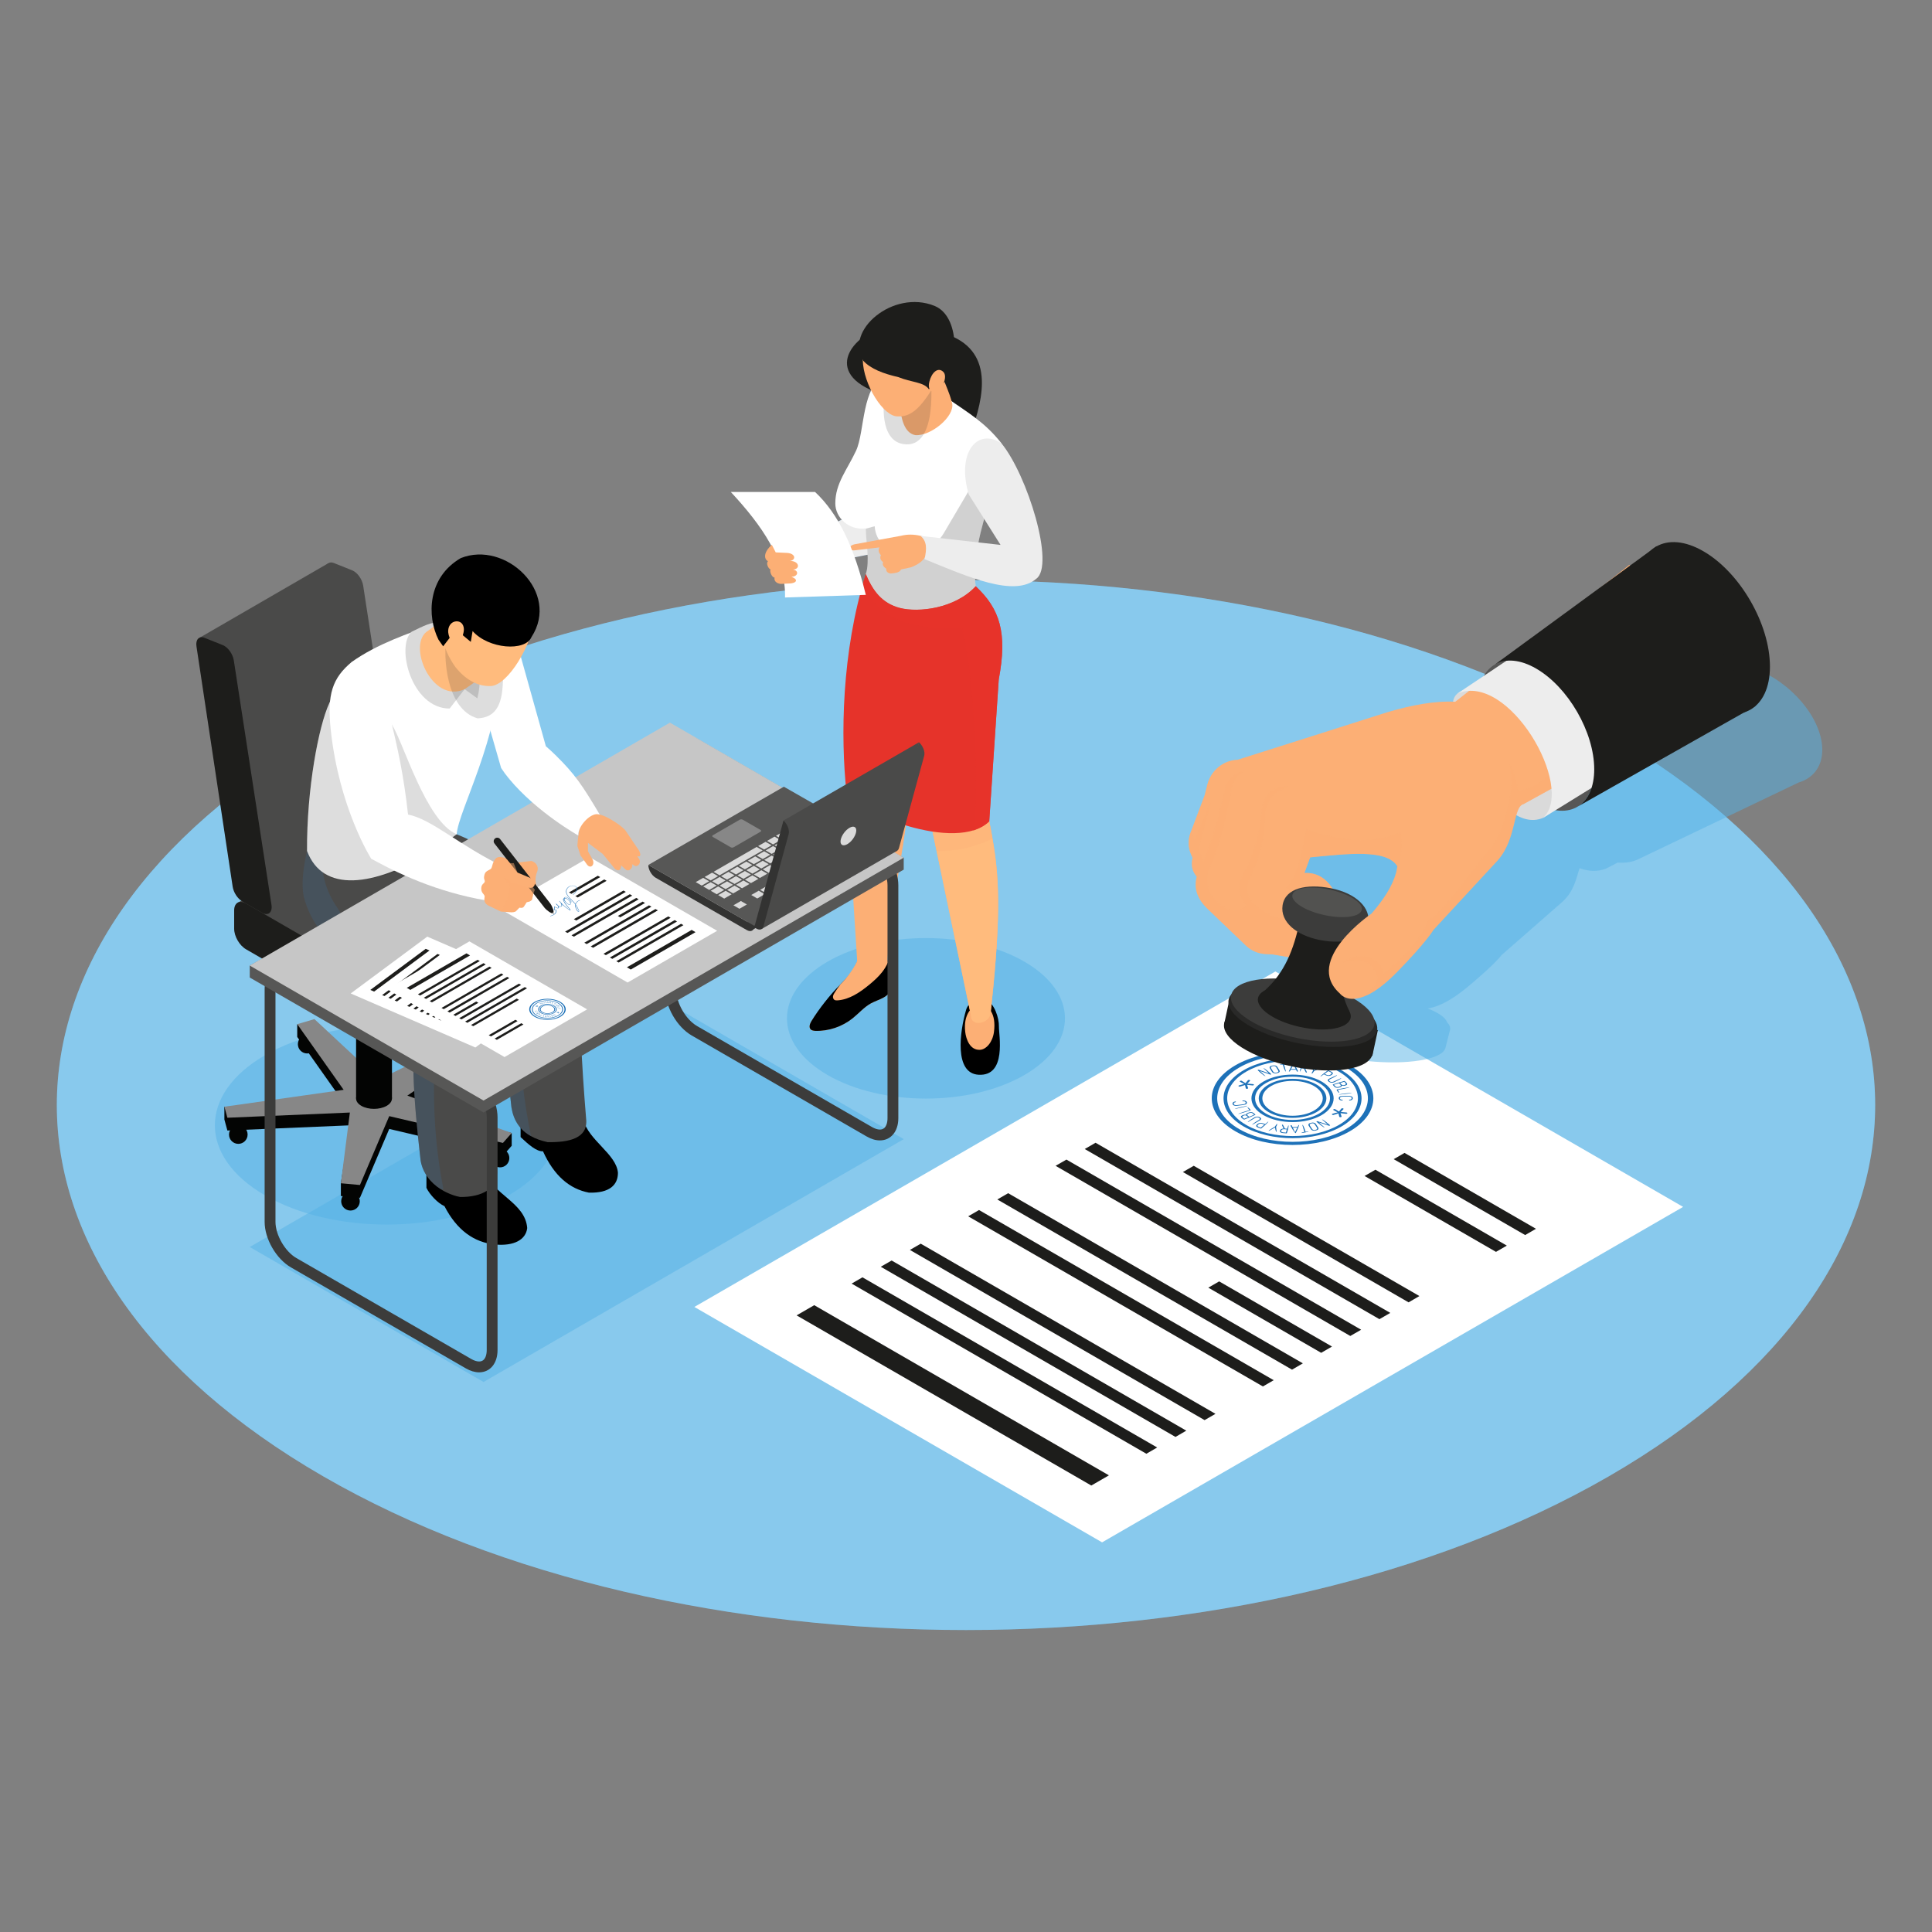 <?xml version="1.0" encoding="utf-8"?>
<!-- Generator: Adobe Illustrator 16.0.0, SVG Export Plug-In . SVG Version: 6.00 Build 0)  -->
<!DOCTYPE svg PUBLIC "-//W3C//DTD SVG 1.1//EN" "http://www.w3.org/Graphics/SVG/1.1/DTD/svg11.dtd">
<svg version="1.1" id="Layer_1" xmlns="http://www.w3.org/2000/svg" xmlns:xlink="http://www.w3.org/1999/xlink" x="0px" y="0px"
	 width="85px" height="85px" viewBox="0 0 85 85" enable-background="new 0 0 85 85" xml:space="preserve">
<rect x="0" y="0" width="85" height="85" fill="#808080" stroke="none"/>
<g>
	<path fill="#55B2E6" d="M70.784,32.288c-15.621-9.02-40.947-9.02-56.568,0c-15.622,9.019-15.622,23.642,0,32.662
		c15.621,9.019,40.947,9.019,56.568,0C86.405,55.93,86.405,41.306,70.784,32.288z"/>
	<path opacity="0.3" fill="#FFFFFF" d="M70.784,32.288c15.621,9.019,15.621,23.642,0,32.662c-15.621,9.019-40.947,9.019-56.568,0
		c-15.621-9.02-15.621-23.643,0-32.662C29.837,23.268,55.163,23.268,70.784,32.288z"/>
	<g opacity="0.5">
		<path fill="#55B2E6" d="M22.369,46.419c2.955,1.705,2.955,4.472,0,6.178c-2.955,1.706-7.745,1.706-10.7,0s-2.955-4.473,0-6.178
			C14.624,44.713,19.414,44.713,22.369,46.419z"/>
	</g>
	<g opacity="0.5">
		<path fill="#55B2E6" d="M45.063,42.305c2.389,1.379,2.389,3.615,0,4.995c-2.388,1.378-6.26,1.378-8.648,0
			c-2.389-1.38-2.389-3.615,0-4.995C38.803,40.926,42.676,40.926,45.063,42.305z"/>
	</g>
	<polygon opacity="0.5" fill="#55B2E6" points="10.988,54.863 21.274,60.801 39.76,50.117 29.474,44.176 	"/>
	<g>
		<g>
			<g>
				<polygon fill="#FFFFFF" points="56.112,42.741 74.05,53.098 48.487,67.857 30.549,57.5 				"/>
				<polygon fill="#1D1D1B" points="35.823,57.423 48.788,64.909 48.013,65.357 35.047,57.871 				"/>
				<polygon fill="#1D1D1B" points="37.945,56.197 50.911,63.684 50.435,63.959 37.468,56.473 				"/>
				<polygon fill="#1D1D1B" points="39.228,55.457 52.192,62.943 51.716,63.219 38.75,55.732 				"/>
				<polygon fill="#1D1D1B" points="40.509,54.717 53.476,62.203 52.997,62.479 40.032,54.992 				"/>
				<polygon fill="#1D1D1B" points="43.073,53.236 56.038,60.723 55.562,60.998 42.596,53.513 				"/>
				<polygon fill="#1D1D1B" points="44.355,52.496 57.321,59.982 56.844,60.259 43.878,52.772 				"/>
				<polygon fill="#1D1D1B" points="53.638,56.376 58.603,59.243 58.126,59.518 53.161,56.652 				"/>
				<polygon fill="#1D1D1B" points="46.919,51.017 59.885,58.503 59.407,58.777 46.441,51.291 				"/>
				<polygon fill="#1D1D1B" points="48.2,50.276 61.167,57.762 60.689,58.038 47.724,50.552 				"/>
				<polygon fill="#1D1D1B" points="52.52,51.29 62.448,57.021 61.972,57.298 52.042,51.564 				"/>
				<polygon fill="#1D1D1B" points="60.513,51.463 66.294,54.802 65.817,55.077 60.035,51.738 				"/>
				<polygon fill="#1D1D1B" points="61.794,50.723 67.576,54.062 67.1,54.337 61.317,50.999 				"/>
			</g>
			<path opacity="0.5" fill="#55B2E6" d="M80.172,32.926c-0.042-1.345-1.364-2.912-2.954-3.502
				c-0.787-0.292-1.491-0.288-1.998-0.049c-0.004-0.005-0.141,0.078-0.141,0.078c-0.021,0.014-0.045,0.025-0.066,0.04l-0.91,0.552
				l-0.023-0.023l-0.902,0.583l-4.735,2.867c0.11-0.053,0.232-0.093,0.363-0.119c-0.131,0.026-0.253,0.066-0.363,0.119
				c-0.188,0.091-0.344,0.222-0.46,0.385l-1.117,0.621c-0.104,0.069-0.158,0.163-0.178,0.271c-0.854,0.023-1.801,0.209-2.796,0.479
				c0,0-6.327,1.839-6.341,1.84c-0.617,0.048-1.131,0.399-1.271,0.852l-0.106,0.346l-0.541,1.163l-0.021,0.048
				c-0.109,0.235-0.092,0.488,0.049,0.704l0.062,0.095c-0.076,0.257,0.016,0.441,0.196,0.586c-0.128,0.388,0.061,0.702,0.454,0.969
				l1.709,1.103c0.229,0.148,0.525,0.227,0.836,0.224l0.33-0.004l0.668,0.05c-0.137,0.244-0.303,0.475-0.512,0.691
				c-0.991,0.047-1.723,0.266-1.852,0.593c-0.062,0.057-0.105,0.119-0.123,0.185l-0.201,0.796c-0.121,0.495,1.206,1.04,2.964,1.216
				c1.72,0.173,3.212-0.071,3.389-0.547c0.003,0.001,0.009-0.021,0.009-0.021c0.005-0.02,0.205-0.805,0.205-0.805
				c0.027-0.111-0.021-0.226-0.129-0.337c-0.075-0.214-0.387-0.427-0.857-0.607c0.143-0.02,0.311-0.062,0.506-0.144
				c0.336-0.138,0.75-0.384,1.254-0.803c1.239-1.032,1.496-1.404,1.496-1.404l1.469-1.286l1.205-1.055
				c0.535-0.487,0.621-1.094,0.756-1.479c0.374,0.135,0.767,0.169,1.156,0.022l0.517-0.268c0.372,0.026,0.702-0.034,0.963-0.175
				l7.001-3.348c0.17-0.051,0.324-0.124,0.457-0.218C79.97,33.937,80.19,33.499,80.172,32.926z"/>
			<g>
				<path fill="#1D71B8" d="M59.382,49.773c-1.387,0.801-3.644,0.801-5.03,0c-1.387-0.8-1.387-2.104,0-2.904s3.644-0.801,5.03,0
					S60.769,48.974,59.382,49.773z M54.521,46.968c-1.293,0.746-1.293,1.962,0,2.708c1.294,0.747,3.398,0.747,4.691,0
					c1.294-0.746,1.294-1.962,0-2.708C57.919,46.221,55.814,46.221,54.521,46.968z"/>
				<path fill="#1D71B8" d="M59.015,49.562c-1.185,0.684-3.111,0.684-4.296,0s-1.185-1.796,0-2.48c1.185-0.684,3.111-0.684,4.296,0
					C60.198,47.766,60.198,48.878,59.015,49.562z M54.832,47.146c-1.122,0.648-1.122,1.702,0,2.35c1.122,0.648,2.947,0.648,4.069,0
					c1.122-0.647,1.122-1.701,0-2.35C57.779,46.499,55.954,46.499,54.832,47.146z"/>
				<path fill="#1D71B8" d="M58.146,49.061c-0.705,0.407-1.853,0.407-2.559,0c-0.705-0.407-0.705-1.069,0-1.478
					c0.706-0.407,1.854-0.407,2.559,0S58.851,48.653,58.146,49.061z M55.7,47.648c-0.643,0.371-0.643,0.976,0,1.347
					s1.689,0.371,2.332,0c0.644-0.371,0.644-0.976,0-1.347C57.39,47.277,56.344,47.277,55.7,47.648z"/>
				<g>
					<path fill="#1D71B8" d="M55.917,47.275c-0.007,0.003-0.015,0.003-0.023,0.002c-0.008-0.001-0.017-0.004-0.025-0.006
						l-0.436-0.151l0.244,0.227c-0.047,0.017-0.347-0.263-0.347-0.263c0.021-0.021,0.03-0.021,0.04-0.02
						c0.01,0.001,0.02,0.004,0.029,0.008l0.426,0.149l-0.243-0.228c0.047-0.017,0.347,0.263,0.347,0.263
						C55.927,47.271,55.923,47.273,55.917,47.275z"/>
					<path fill="#1D71B8" d="M56.183,47.215c-0.023,0.005-0.047,0.008-0.068,0.008c-0.021,0.001-0.043-0.001-0.062-0.006
						s-0.037-0.013-0.053-0.023s-0.029-0.024-0.041-0.042l-0.086-0.142c-0.012-0.017-0.016-0.033-0.016-0.047
						s0.006-0.026,0.016-0.037s0.024-0.021,0.042-0.027c0.018-0.008,0.038-0.014,0.062-0.019s0.045-0.008,0.067-0.008
						c0.022-0.001,0.043,0.001,0.063,0.006c0.019,0.005,0.036,0.013,0.053,0.022c0.016,0.011,0.029,0.024,0.039,0.043l0.088,0.141
						c0.011,0.018,0.016,0.034,0.016,0.047c-0.001,0.015-0.007,0.027-0.017,0.038s-0.024,0.02-0.042,0.027
						S56.205,47.21,56.183,47.215z M56.147,46.953c-0.016-0.023-0.035-0.039-0.062-0.046s-0.057-0.007-0.093,0
						c-0.035,0.007-0.059,0.019-0.071,0.034S55.909,46.976,55.923,47l0.088,0.141c0.014,0.024,0.035,0.039,0.062,0.047
						c0.025,0.007,0.057,0.007,0.092,0c0.035-0.008,0.059-0.019,0.072-0.034c0.013-0.016,0.012-0.035-0.004-0.059L56.147,46.953z"/>
					<path fill="#1D71B8" d="M56.624,46.795c0.008,0.029-0.13,0.041-0.13,0.041l0.083,0.308c-0.055,0.005-0.138-0.302-0.138-0.302
						l-0.139,0.012C56.293,46.824,56.624,46.795,56.624,46.795z"/>
					<path fill="#1D71B8" d="M56.726,47.142c-0.008,0-0.016-0.001-0.021-0.003c-0.01-0.014,0.175-0.34,0.175-0.34
						c0.041-0.011,0.048-0.01,0.054-0.008c0.012,0.009,0.176,0.338,0.176,0.338c-0.018,0.016-0.024,0.017-0.033,0.017
						c-0.01,0-0.017-0.003-0.02-0.008l-0.036-0.075l-0.231-0.002l-0.041,0.074C56.734,47.142,56.729,47.142,56.726,47.142z
						 M57.006,47.034l-0.096-0.195l-0.107,0.194L57.006,47.034z"/>
					<path fill="#1D71B8" d="M57.279,46.817c0.003-0.006,0.011-0.009,0.024-0.008l0.145,0.019c0.024,0.003,0.047,0.007,0.066,0.013
						s0.037,0.013,0.05,0.022c0.014,0.009,0.022,0.021,0.028,0.033c0.004,0.014,0.003,0.028-0.004,0.047
						c-0.006,0.015-0.014,0.026-0.023,0.036c-0.011,0.01-0.023,0.018-0.037,0.023c-0.015,0.006-0.03,0.01-0.048,0.012
						c-0.017,0.003-0.034,0.003-0.054,0.003l0.072,0.156c-0.021,0.019-0.028,0.019-0.036,0.019
						c-0.022-0.021-0.094-0.178-0.094-0.178l-0.104-0.014l-0.056,0.145C57.156,47.139,57.279,46.817,57.279,46.817z M57.327,46.842
						l-0.051,0.132l0.11,0.015c0.036,0.005,0.067,0.004,0.095-0.004c0.026-0.008,0.044-0.022,0.053-0.047
						c0.01-0.023,0.005-0.041-0.014-0.055c-0.02-0.013-0.047-0.021-0.082-0.026L57.327,46.842z"/>
					<path fill="#1D71B8" d="M57.763,47.114c0.002-0.004-0.021-0.22-0.021-0.22c0.025-0.016,0.033-0.016,0.039-0.014
						c0.014,0.014,0.03,0.211,0.03,0.211l0.265-0.125c0.01-0.005,0.019-0.006,0.027-0.004c0.008,0.027-0.285,0.161-0.285,0.161
						c-0.004,0.003-0.091,0.115-0.091,0.115C57.676,47.227,57.763,47.114,57.763,47.114z"/>
					<path fill="#1D71B8" d="M58.42,47.092c0.008-0.006,0.019-0.006,0.03,0l0.119,0.056c0.02,0.009,0.034,0.019,0.047,0.029
						c0.012,0.011,0.02,0.021,0.022,0.033c0.003,0.013,0.001,0.024-0.007,0.038s-0.021,0.027-0.041,0.042
						c-0.026,0.018-0.047,0.028-0.068,0.035s-0.043,0.011-0.063,0.011c-0.021,0.001-0.042-0.001-0.062-0.006
						c-0.021-0.005-0.041-0.012-0.061-0.021l-0.092-0.044l-0.144,0.102C58.059,47.346,58.42,47.092,58.42,47.092z M58.442,47.125
						l-0.168,0.119l0.094,0.044c0.028,0.013,0.059,0.02,0.088,0.018c0.029-0.001,0.057-0.012,0.084-0.031
						c0.035-0.023,0.047-0.042,0.044-0.059c-0.003-0.018-0.019-0.032-0.048-0.046L58.442,47.125z"/>
					<path fill="#1D71B8" d="M59.005,47.432c0.033,0.025-0.293,0.175-0.293,0.175c-0.025,0.012-0.051,0.02-0.074,0.023
						c-0.022,0.004-0.045,0.005-0.066,0.003s-0.04-0.007-0.059-0.014c-0.018-0.007-0.035-0.017-0.051-0.027
						c-0.014-0.012-0.025-0.022-0.035-0.035c-0.008-0.012-0.012-0.023-0.01-0.036c0.001-0.013,0.008-0.024,0.02-0.037
						c0.013-0.012,0.031-0.023,0.057-0.035l0.326-0.15c0.035,0.024-0.291,0.175-0.291,0.175c-0.034,0.016-0.053,0.032-0.057,0.049
						c-0.003,0.018,0.008,0.034,0.031,0.052c0.023,0.017,0.05,0.026,0.08,0.028c0.029,0.003,0.061-0.005,0.095-0.02L59.005,47.432z"
						/>
					<path fill="#1D71B8" d="M59.146,47.557c0.031,0.008,0.092,0.078,0.092,0.078c0.011,0.012,0.02,0.024,0.025,0.036
						c0.006,0.011,0.008,0.022,0.006,0.033c-0.003,0.011-0.01,0.021-0.023,0.03c-0.012,0.01-0.031,0.018-0.058,0.025
						c-0.031,0.01-0.061,0.014-0.087,0.013c-0.027,0-0.051-0.005-0.068-0.014c0.001,0.008,0.001,0.016-0.002,0.022
						c-0.002,0.008-0.006,0.016-0.013,0.021c-0.007,0.008-0.016,0.014-0.028,0.021c-0.012,0.006-0.027,0.012-0.047,0.018
						c-0.041,0.013-0.067,0.017-0.091,0.019c-0.024,0.001-0.045,0-0.063-0.005c-0.019-0.004-0.035-0.011-0.049-0.02
						c-0.016-0.008-0.027-0.019-0.038-0.03l-0.071-0.082C58.638,47.704,59.146,47.557,59.146,47.557z M58.743,47.787
						c0.017,0.019,0.039,0.031,0.064,0.037c0.027,0.006,0.061,0.003,0.099-0.009c0.052-0.015,0.075-0.028,0.081-0.043
						c0.007-0.016,0.002-0.033-0.015-0.052l-0.055-0.062l-0.229,0.066L58.743,47.787z M58.96,47.646l0.05,0.057
						c0.017,0.021,0.037,0.032,0.06,0.038c0.023,0.005,0.053,0.004,0.088-0.007c0.018-0.006,0.029-0.011,0.039-0.018
						c0.008-0.006,0.014-0.013,0.016-0.021c0.002-0.007,0.001-0.015-0.003-0.022c-0.005-0.008-0.01-0.017-0.018-0.025l-0.048-0.055
						L58.96,47.646z"/>
					<path fill="#1D71B8" d="M58.802,47.941c0.014-0.018,0.562-0.107,0.562-0.107c0.015,0.031-0.505,0.116-0.505,0.116l0.066,0.132
						C58.875,48.091,58.802,47.941,58.802,47.941z"/>
					<path fill="#1D71B8" d="M59.466,48.079c0.008,0.031-0.555,0.08-0.555,0.08C58.902,48.128,59.466,48.079,59.466,48.079z"/>
					<path fill="#1D71B8" d="M59.368,48.382c0.009,0,0.02-0.001,0.031-0.003c0.012-0.001,0.021-0.004,0.033-0.01
						c0.01-0.005,0.018-0.012,0.025-0.021c0.007-0.009,0.01-0.02,0.01-0.035c0-0.022-0.011-0.039-0.031-0.051
						c-0.021-0.012-0.053-0.018-0.097-0.018l-0.259,0.002c-0.045,0-0.076,0.006-0.098,0.019c-0.02,0.012-0.03,0.03-0.029,0.053
						c0,0.016,0.004,0.026,0.011,0.035c0.007,0.008,0.017,0.015,0.026,0.019c0.011,0.004,0.021,0.007,0.033,0.009
						c0.012,0.001,0.023,0.003,0.033,0.003c0.015,0.001,0.022,0.006,0.022,0.017c-0.011,0.014-0.021,0.016-0.034,0.016
						c-0.02,0-0.037-0.002-0.054-0.007c-0.018-0.004-0.032-0.011-0.046-0.02s-0.023-0.019-0.031-0.031s-0.012-0.026-0.012-0.043
						c-0.001-0.013,0.002-0.025,0.008-0.038c0.007-0.013,0.018-0.022,0.031-0.032c0.014-0.009,0.032-0.017,0.055-0.022
						c0.022-0.005,0.05-0.008,0.083-0.008l0.259-0.001c0.033-0.001,0.061,0.002,0.083,0.008c0.022,0.005,0.041,0.012,0.056,0.021
						c0.014,0.01,0.024,0.021,0.031,0.032c0.007,0.013,0.01,0.025,0.01,0.039c0.001,0.016-0.003,0.03-0.01,0.043
						c-0.008,0.012-0.018,0.022-0.029,0.031c-0.014,0.008-0.028,0.015-0.045,0.019c-0.017,0.005-0.035,0.008-0.053,0.008
						c-0.015,0-0.023-0.002-0.027-0.004C59.356,48.384,59.362,48.383,59.368,48.382z"/>
				</g>
				<g>
					<path fill="#1D71B8" d="M57.931,49.331c0.006-0.003,0.014-0.004,0.021-0.003c0.009,0.001,0.018,0.003,0.025,0.006l0.441,0.141
						l-0.258-0.223c0.045-0.019,0.361,0.255,0.361,0.255c-0.019,0.022-0.027,0.023-0.037,0.022s-0.02-0.004-0.03-0.007l-0.431-0.14
						l0.258,0.224c-0.045,0.019-0.362-0.256-0.362-0.256C57.921,49.336,57.925,49.333,57.931,49.331z"/>
					<path fill="#1D71B8" d="M57.676,49.4c0.022-0.006,0.044-0.01,0.065-0.011s0.042,0,0.061,0.005
						c0.02,0.004,0.037,0.011,0.054,0.021s0.03,0.024,0.042,0.043l0.092,0.142c0.012,0.018,0.018,0.034,0.018,0.048
						c0,0.015-0.006,0.027-0.014,0.039c-0.01,0.011-0.023,0.021-0.039,0.028c-0.018,0.009-0.037,0.016-0.059,0.021
						c-0.023,0.006-0.045,0.009-0.066,0.01c-0.021,0.002-0.041,0-0.061-0.004s-0.037-0.012-0.053-0.022
						c-0.018-0.01-0.031-0.024-0.042-0.042l-0.092-0.142c-0.012-0.018-0.019-0.034-0.018-0.049
						c-0.001-0.015,0.005-0.026,0.013-0.038c0.01-0.012,0.023-0.021,0.039-0.029C57.634,49.412,57.653,49.405,57.676,49.4z
						 M57.724,49.666c0.016,0.024,0.036,0.039,0.062,0.046s0.057,0.006,0.09-0.003c0.035-0.008,0.058-0.021,0.068-0.037
						c0.012-0.016,0.01-0.035-0.005-0.059l-0.093-0.143c-0.016-0.023-0.036-0.039-0.062-0.046c-0.026-0.006-0.057-0.006-0.09,0.003
						c-0.035,0.009-0.058,0.021-0.068,0.037c-0.012,0.016-0.01,0.036,0.006,0.06L57.724,49.666z"/>
					<path fill="#1D71B8" d="M57.262,49.848c-0.009-0.03,0.125-0.048,0.125-0.048l-0.091-0.313c0.053-0.007,0.144,0.307,0.144,0.307
						l0.134-0.018C57.582,49.806,57.262,49.848,57.262,49.848z"/>
					<path fill="#1D71B8" d="M57.148,49.493c0.03,0.017-0.141,0.361-0.141,0.361c-0.063,0.001-0.23-0.331-0.23-0.331
						c0.017-0.017,0.024-0.019,0.032-0.02c0.01,0,0.017,0.003,0.02,0.009l0.037,0.075l0.224-0.008l0.038-0.078
						C57.14,49.494,57.144,49.493,57.148,49.493z M56.88,49.616l0.097,0.197l0.1-0.204L56.88,49.616z"/>
					<path fill="#1D71B8" d="M56.618,49.852c-0.002,0.007-0.01,0.01-0.023,0.01l-0.141-0.011c-0.022-0.002-0.045-0.006-0.064-0.01
						c-0.02-0.005-0.035-0.012-0.049-0.021c-0.013-0.009-0.021-0.02-0.027-0.033c-0.004-0.014-0.004-0.029,0.002-0.048
						c0.006-0.016,0.014-0.028,0.023-0.039s0.021-0.019,0.035-0.026c0.014-0.007,0.029-0.012,0.045-0.015
						c0.018-0.003,0.034-0.005,0.053-0.006l-0.074-0.156c0.021-0.021,0.027-0.021,0.035-0.021c0.021,0.02,0.095,0.178,0.095,0.178
						l0.101,0.008l0.051-0.152C56.731,49.515,56.618,49.852,56.618,49.852z M56.573,49.829l0.045-0.139l-0.107-0.009
						c-0.035-0.003-0.066,0-0.092,0.009c-0.025,0.01-0.042,0.026-0.051,0.052c-0.008,0.024-0.004,0.043,0.016,0.056
						c0.018,0.013,0.045,0.02,0.081,0.022L56.573,49.829z"/>
					<path fill="#1D71B8" d="M56.142,49.575c-0.002,0.004,0.027,0.223,0.027,0.223c-0.051,0.005-0.072-0.195-0.072-0.195
						l-0.256,0.146c-0.009,0.005-0.018,0.007-0.025,0.006c-0.01-0.027,0.272-0.185,0.272-0.185c0.004-0.003,0.085-0.124,0.085-0.124
						C56.223,49.455,56.142,49.575,56.142,49.575z"/>
					<path fill="#1D71B8" d="M55.492,49.646c-0.008,0.006-0.018,0.007-0.03,0.003l-0.121-0.047
						c-0.019-0.007-0.034-0.016-0.047-0.024c-0.013-0.011-0.021-0.021-0.024-0.032c-0.003-0.012-0.002-0.025,0.005-0.039
						c0.006-0.014,0.02-0.029,0.039-0.046c0.025-0.02,0.045-0.032,0.066-0.041c0.02-0.009,0.041-0.015,0.062-0.017
						c0.021-0.003,0.042-0.002,0.062,0.001c0.021,0.004,0.041,0.008,0.06,0.016l0.095,0.037l0.137-0.114
						C55.837,49.358,55.492,49.646,55.492,49.646z M55.468,49.613l0.16-0.134l-0.094-0.036c-0.029-0.012-0.059-0.016-0.088-0.011
						c-0.029,0.004-0.057,0.017-0.083,0.039c-0.032,0.027-0.044,0.046-0.04,0.062s0.021,0.031,0.051,0.043L55.468,49.613z"/>
					<path fill="#1D71B8" d="M54.904,49.369c-0.036-0.021,0.275-0.203,0.275-0.203c0.024-0.015,0.048-0.024,0.071-0.03
						c0.023-0.007,0.045-0.01,0.066-0.011c0.021,0,0.041,0.003,0.061,0.009c0.019,0.005,0.036,0.013,0.052,0.021
						c0.017,0.01,0.029,0.02,0.038,0.031c0.01,0.011,0.015,0.022,0.015,0.035s-0.005,0.024-0.017,0.038
						c-0.011,0.014-0.029,0.027-0.053,0.042l-0.312,0.181c-0.036-0.021,0.275-0.202,0.275-0.202c0.033-0.019,0.05-0.037,0.051-0.055
						c0.002-0.018-0.01-0.033-0.035-0.048s-0.053-0.021-0.082-0.021s-0.061,0.012-0.094,0.03L54.904,49.369z"/>
					<path fill="#1D71B8" d="M54.74,49.257c-0.031-0.004-0.103-0.065-0.103-0.065c-0.013-0.011-0.022-0.021-0.029-0.032
						c-0.009-0.011-0.012-0.021-0.011-0.032s0.007-0.021,0.019-0.032c0.011-0.011,0.029-0.021,0.055-0.031
						c0.03-0.013,0.059-0.021,0.086-0.022c0.028-0.002,0.051-0.001,0.07,0.006c-0.002-0.008-0.002-0.015-0.002-0.022
						c0.002-0.008,0.006-0.015,0.011-0.022c0.006-0.008,0.015-0.015,0.026-0.022s0.026-0.016,0.045-0.022
						c0.04-0.017,0.065-0.024,0.09-0.027c0.023-0.005,0.044-0.005,0.063-0.003c0.021,0.002,0.037,0.006,0.053,0.014
						c0.016,0.006,0.03,0.015,0.042,0.026l0.082,0.07C55.232,49.057,54.74,49.257,54.74,49.257z M54.915,49.149l-0.058-0.05
						c-0.02-0.018-0.041-0.027-0.065-0.03c-0.023-0.003-0.053,0.003-0.088,0.017c-0.016,0.007-0.027,0.015-0.035,0.021
						c-0.008,0.008-0.013,0.016-0.014,0.022s0.001,0.015,0.006,0.021c0.005,0.008,0.012,0.016,0.021,0.023l0.055,0.048
						L54.915,49.149z M55.114,48.987c-0.019-0.017-0.042-0.026-0.07-0.029c-0.027-0.002-0.061,0.005-0.098,0.02
						c-0.049,0.021-0.07,0.036-0.076,0.052c-0.004,0.016,0.004,0.032,0.023,0.049l0.062,0.055l0.223-0.09L55.114,48.987z"/>
					<path fill="#1D71B8" d="M55.03,48.843c-0.011,0.019-0.549,0.17-0.549,0.17c-0.021-0.027,0.49-0.171,0.49-0.171l-0.09-0.12
						C54.93,48.708,55.03,48.843,55.03,48.843z"/>
					<path fill="#1D71B8" d="M54.333,48.79c-0.015-0.029,0.547-0.143,0.547-0.143C54.896,48.677,54.333,48.79,54.333,48.79z"/>
					<path fill="#1D71B8" d="M54.364,48.491c-0.009,0.001-0.02,0.003-0.031,0.006s-0.021,0.008-0.03,0.014s-0.017,0.014-0.021,0.022
						c-0.006,0.01-0.007,0.021-0.003,0.034c0.006,0.022,0.021,0.037,0.045,0.046c0.023,0.009,0.058,0.011,0.102,0.006l0.264-0.033
						c0.045-0.005,0.076-0.015,0.094-0.029c0.018-0.014,0.023-0.032,0.019-0.055c-0.003-0.014-0.011-0.024-0.021-0.031
						c-0.008-0.007-0.019-0.012-0.029-0.015c-0.012-0.003-0.023-0.005-0.037-0.005c-0.012,0-0.023,0.001-0.034,0.001
						c-0.015,0.001-0.023-0.003-0.026-0.013c0.008-0.015,0.018-0.018,0.031-0.02c0.02-0.002,0.037-0.002,0.057,0
						c0.018,0.003,0.035,0.007,0.051,0.014c0.016,0.006,0.028,0.016,0.039,0.026s0.019,0.023,0.022,0.039
						c0.003,0.013,0.003,0.025-0.001,0.038c-0.003,0.013-0.011,0.023-0.022,0.034c-0.013,0.011-0.03,0.019-0.052,0.027
						c-0.021,0.008-0.049,0.014-0.082,0.018l-0.264,0.032c-0.032,0.004-0.061,0.005-0.086,0.003
						c-0.023-0.003-0.045-0.007-0.061-0.015c-0.017-0.007-0.03-0.016-0.039-0.026c-0.01-0.011-0.018-0.023-0.02-0.036
						c-0.004-0.015-0.004-0.029,0-0.042s0.012-0.023,0.023-0.033c0.011-0.009,0.024-0.018,0.039-0.024
						c0.018-0.006,0.034-0.011,0.054-0.013c0.015-0.001,0.024-0.001,0.028,0.001C54.376,48.488,54.37,48.49,54.364,48.491z"/>
				</g>
				<path fill="#1D71B8" d="M57.92,48.93c-0.581,0.335-1.526,0.335-2.106,0s-0.58-0.881,0-1.216s1.525-0.335,2.106,0
					S58.501,48.595,57.92,48.93z M55.927,47.778c-0.519,0.3-0.519,0.787,0,1.086c0.518,0.3,1.361,0.3,1.88,0
					c0.519-0.299,0.519-0.786,0-1.086C57.288,47.48,56.444,47.48,55.927,47.778z"/>
				<g>
					<path fill="#1D71B8" d="M55.128,47.697c0.008,0,0.016,0.003,0.023,0.007c0.012,0.007,0.016,0.014,0.015,0.022
						c-0.002,0.01-0.007,0.017-0.017,0.021c-0.021,0.008-0.029,0.008-0.039,0.008l-0.248-0.028l0.049,0.145
						c0.004,0.008,0,0.015-0.01,0.02c-0.008,0.005-0.02,0.009-0.036,0.011s-0.03,0-0.042-0.007c-0.007-0.004-0.012-0.01-0.014-0.017
						l-0.033-0.142l-0.218,0.067c-0.01,0.004-0.02,0.005-0.029,0.003s-0.019-0.004-0.024-0.008c-0.01-0.006-0.016-0.013-0.018-0.021
						c-0.001-0.008,0.004-0.016,0.016-0.022c0.011-0.004,0.234-0.066,0.234-0.066l-0.178-0.096c-0.01-0.007-0.016-0.014-0.014-0.021
						s0.007-0.014,0.017-0.019c0.009-0.006,0.021-0.009,0.032-0.01s0.023,0.002,0.036,0.008l0.166,0.104l0.107-0.13
						c0.02-0.013,0.032-0.016,0.046-0.015c0.016,0.002,0.027,0.005,0.037,0.011c0.017,0.01,0.02,0.02,0.008,0.03l-0.117,0.123
						L55.128,47.697z"/>
				</g>
				<g>
					<path fill="#1D71B8" d="M59.24,48.945c0.008,0,0.016,0.003,0.024,0.008c0.01,0.006,0.015,0.013,0.014,0.021
						c-0.002,0.01-0.007,0.017-0.017,0.022c-0.022,0.007-0.03,0.008-0.038,0.007l-0.248-0.027l0.049,0.144
						c0.002,0.008-0.001,0.015-0.011,0.021c-0.008,0.004-0.021,0.007-0.036,0.01c-0.017,0.002-0.031,0-0.043-0.007
						c-0.006-0.003-0.01-0.01-0.012-0.017l-0.035-0.142l-0.217,0.068c-0.01,0.003-0.02,0.004-0.029,0.003
						c-0.01-0.002-0.018-0.005-0.025-0.009c-0.01-0.006-0.016-0.013-0.016-0.021c-0.002-0.008,0.003-0.015,0.015-0.022
						c0.011-0.004,0.234-0.066,0.234-0.066l-0.179-0.096c-0.01-0.007-0.015-0.014-0.013-0.021c0.001-0.007,0.007-0.013,0.017-0.019
						s0.02-0.009,0.031-0.01s0.024,0.002,0.037,0.008l0.166,0.104l0.107-0.131c0.02-0.014,0.031-0.016,0.047-0.014
						c0.014,0.001,0.025,0.005,0.035,0.01c0.018,0.01,0.02,0.021,0.008,0.03l-0.117,0.123L59.24,48.945z"/>
				</g>
			</g>
			<g>
				<path fill="#575756" d="M70.14,33.844c0-1.632-1.145-3.616-2.559-4.433c-0.703-0.405-1.34-0.445-1.803-0.183
					c-0.467,0.266-0.756,0.841-0.756,1.661c0,1.632,1.145,3.616,2.559,4.433c0.731,0.422,1.391,0.447,1.856,0.149
					C69.872,35.193,70.14,34.632,70.14,33.844z"/>
				<path fill="#DADADA" d="M67.901,35.978c-1.039,0.446-2.061-0.729-2.742-1.751c-0.626-1.431-1.695-3.179-1.035-3.717
					c0.749-0.534,2.762,0.027,4.119,0.565C68.466,32.848,69.239,35.116,67.901,35.978z"/>
				<path fill="#FCAF75" d="M75.804,30.915l-6.62,3.274l-2.151,1.185c-0.479,0.119-0.296,1.529-1.146,2.484l-1.273,1.377
					l-0.45-0.117l-2.747-0.712c0.006-0.023,0.013-0.048,0.018-0.072c0.019-0.074,0.033-0.148,0.043-0.223
					c-0.478-0.769-2.2-0.546-3.837-0.391l-0.252,0.689c0.553-0.03,0.974,0.24,1.286,0.758l-0.316,0.547l-1.267,2.19l-0.145,0.249
					l-0.938-0.161l-0.34-0.019c-0.318-0.018-0.621-0.149-0.853-0.371l-1.725-1.655c-0.396-0.397-0.58-0.848-0.437-1.378
					c-0.182-0.214-0.27-0.476-0.184-0.827l-0.061-0.136c-0.139-0.31-0.148-0.662-0.028-0.98l0.024-0.064
					c0-0.001,0.593-1.575,0.593-1.575l0.12-0.473c0.158-0.616,0.699-1.067,1.335-1.089c0.015,0,6.585-2.091,6.585-2.091
					c1.068-0.313,2.082-0.507,2.986-0.459l7.664-6.025L75.804,30.915z"/>
				<path opacity="0.5" fill="#FCAF75" d="M61.435,38.333c0.018-0.074,0.032-0.148,0.042-0.223c-0.478-0.769-2.2-0.546-3.837-0.391
					l-0.252,0.689c0.553-0.03,0.974,0.24,1.286,0.758l-0.316,0.547l-1.781-0.606c0.544-0.699,0.696-1.604,0.892-2.628
					c1.436,0.506,2.975,0.716,4.152,0.12C61.729,37.129,61.653,37.711,61.435,38.333z"/>
				<path opacity="0.5" fill="#FCAF75" d="M57.18,40.477l-0.089,1.428l-0.145,0.249l-0.938-0.161l-0.34-0.019
					c-0.318-0.018-0.621-0.149-0.853-0.371l-1.725-1.655c-0.396-0.397-0.58-0.848-0.437-1.378c-0.182-0.214-0.27-0.476-0.184-0.827
					l-0.061-0.136c-0.139-0.31-0.148-0.662-0.028-0.98l0.024-0.064l0.156,0.4l0.734-1.769l-0.573,2.229l0.229,0.459
					c0.418-1.022,0.684-1.973,0.95-3.228c0.119-0.466,0.478-0.65,0.887-0.775c-0.441,0.293-0.579,0.568-0.624,0.941
					c-0.217,1.293-0.497,2.316-0.949,3.379c-0.201,0.469-0.109,1.019,0.244,1.387c0.405,0.425,0.997,0.688,1.37,0.254
					c-0.261-0.317-0.435-0.813-0.19-1.258c0.482-0.913,0.806-1.886,0.862-2.877c0.12-0.947,0.611-1.1,1.257-1.103
					c-0.59,0.187-0.947,0.413-1.085,1.103c-0.009,1.051-0.235,2.043-0.7,2.969c-0.208,0.414-0.081,0.927,0.309,1.178
					C55.816,40.334,56.464,40.494,57.18,40.477z"/>
				<g>
					
						<ellipse transform="matrix(0.979 0.202 -0.202 0.979 10.438 -10.615)" fill="#1D1D1B" cx="57.123" cy="45.733" rx="3.334" ry="1.254"/>
					<polygon fill="#1D1D1B" points="60.621,45.319 54.091,43.969 53.857,45.059 60.378,46.451 					"/>
					
						<ellipse transform="matrix(0.979 0.203 -0.203 0.979 10.231 -10.691)" fill="#292928" cx="57.356" cy="44.644" rx="3.334" ry="1.255"/>
					
						<ellipse transform="matrix(0.979 0.203 -0.203 0.979 10.182 -10.693)" fill="#3C3C3B" cx="57.355" cy="44.422" rx="3.217" ry="1.254"/>
					
						<ellipse transform="matrix(0.977 0.212 -0.212 0.977 10.715 -11.164)" fill="#1D1D1B" cx="57.395" cy="44.364" rx="2.084" ry="0.856"/>
					<path fill="#1D1D1B" d="M59.14,41.328l-2.017-0.529c-0.276,1.179-0.704,2.157-1.653,2.928l3.892,0.751
						C58.892,43.517,58.858,42.596,59.14,41.328z"/>
					<path fill="#3C3C3B" d="M60.19,40.606c-0.129,0.63-0.912,0.985-2.116,0.752c-1.041-0.203-1.757-0.802-1.646-1.529
						c0.119-0.77,1.075-0.952,2.117-0.752C59.69,39.297,60.321,39.976,60.19,40.606z"/>
					
						<ellipse transform="matrix(0.977 0.212 -0.212 0.977 9.752 -11.482)" fill="#525250" cx="58.397" cy="39.715" rx="1.561" ry="0.573"/>
				</g>
				<path fill="#FCAF75" d="M64.613,39.235l-1.552,1.679c0,0-0.277,0.497-1.585,1.838c-0.532,0.545-0.966,0.857-1.315,1.024
					c-0.873,0.418-1.213-0.067-1.213-0.067c-1.633-1.457,1.392-3.514,1.392-3.514c0.509-0.59,0.913-1.184,1.076-1.788
					c0.948-0.188,1.896-0.014,2.844,0.587C64.378,39.066,64.495,39.148,64.613,39.235z"/>
				<path opacity="0.5" fill="#FCAF75" d="M69.184,34.189l-2.151,1.185c-0.479,0.119-0.296,1.529-1.146,2.484l-1.273,1.377
					l-1.552,1.679c0,0-0.277,0.497-1.585,1.838c-0.532,0.545-0.966,0.857-1.315,1.024l-0.305,0.077
					c0.828-0.462,0.881-0.813,0.531-1.295c-0.289-0.398-0.824-0.352-1.323-0.22c0.46-0.297,0.939-0.363,1.391-0.115
					c0.292,0.161,0.372,0.404,0.401,0.635c0.934-0.79,1.689-1.573,1.952-2.334c0.481-0.339,0.913-0.839,1.354-1.405
					c0.031-0.041,0.064-0.083,0.097-0.125c0.347-0.449,0.704-0.935,1.099-1.41c0.564-0.607,0.873-1.472,1.057-2.458
					c0.129-0.402,0.086-0.932,0-1.492c0.205,0.324,0.331,0.702,0.355,1.147c0.707-0.014,1.758-0.78,2.24-1.826L69.184,34.189z"/>
				<path fill="#EDEDED" d="M64.124,30.51c2.25-0.95,5.191,4.112,3.777,5.468l2.577-1.594c0.849-1.875-1.009-5.48-3.531-5.761
					L64.124,30.51z"/>
				<path fill="#1D1D1B" d="M77.87,29.325c0,1.868-1.312,2.626-2.931,1.691c-1.618-0.934-2.931-3.206-2.93-5.074
					c0-1.868,1.312-2.626,2.93-1.691C76.558,25.184,77.87,27.457,77.87,29.325z"/>
				<path fill="#1D1D1B" d="M77.232,31.062l-4.351-7.032l-7.104,5.199c0.463-0.263,1.1-0.223,1.803,0.183
					c1.414,0.816,2.559,2.801,2.559,4.433c0,0.788-0.268,1.349-0.702,1.628L77.232,31.062z"/>
			</g>
		</g>
		<g>
			<g>
				<path d="M43.049,47.284c-1.066-0.065-0.831-1.877-0.542-2.862c0.104-0.355,0.531-0.528,0.884-0.413
					c0.353,0.116,0.568,0.785,0.558,1.156C43.938,45.511,44.309,47.362,43.049,47.284z"/>
				<path fill="#FCAF75" d="M42.466,45.401c-0.18-1.527,1.489-1.653,1.263,0.01c-0.061,0.442-0.339,0.765-0.618,0.777
					C42.674,46.208,42.503,45.721,42.466,45.401z"/>
				<g>
					<g>
						<path fill="#FCAF75" d="M37.514,44.8c-0.464,0.371-1.052,0.57-1.636,0.554c-0.08-0.002-0.169-0.013-0.221-0.076
							c-0.079-0.097-0.023-0.244,0.042-0.352c0.538-0.877,1.548-1.624,1.991-2.558c0.051-0.106,0.097-0.223,0.188-0.296
							c0.139-0.111,0.334-0.086,0.504-0.13c0.157-0.04,0.324-0.142,0.468-0.063c0.13,0.071,0.157,0.249,0.196,0.396
							c0.042,0.158,0.114,0.554,0.166,0.709c0.052,0.156,0.082,0.326,0.037,0.483c-0.057,0.196-0.221,0.338-0.395,0.432
							c-0.174,0.094-0.365,0.15-0.538,0.246C38.015,44.312,37.784,44.584,37.514,44.8z"/>
						<path d="M35.657,45.278c0.052,0.062,0.141,0.071,0.22,0.075c0.584,0.017,1.174-0.182,1.637-0.553
							c0.27-0.216,0.502-0.49,0.802-0.656c0.173-0.094,0.364-0.153,0.537-0.245c0.173-0.095,0.337-0.238,0.394-0.434
							c0.047-0.156,0.015-0.326-0.035-0.483c-0.044-0.134-0.104-0.511-0.146-0.646c-0.008-0.02-0.015-0.04-0.02-0.062
							c-0.04-0.146-0.067-0.324-0.198-0.396c-0.141-0.079-0.31,0.022-0.465,0.064c-0.171,0.042-0.367,0.017-0.505,0.129
							c-0.091,0.074-0.136,0.19-0.188,0.297c-0.173,0.369-0.438,0.668-0.726,0.954c-0.44,0.434-0.941,1.074-1.265,1.604
							C35.634,45.033,35.578,45.182,35.657,45.278z"/>
						<path fill="#FCAF75" d="M36.649,43.832c-0.007,0.06,0.012,0.124,0.062,0.159c0.042,0.024,0.094,0.024,0.144,0.021
							c0.52-0.039,0.978-0.352,1.382-0.683c0.208-0.171,0.411-0.352,0.577-0.565c0.102-0.132,0.19-0.275,0.253-0.429
							c-0.008-0.02-0.015-0.04-0.02-0.062c-0.04-0.146-0.045-0.458-0.176-0.529c-0.141-0.079-0.331,0.005-0.487,0.047
							c-0.171,0.042-0.426-0.055-0.565,0.057c-0.091,0.074-0.051,0.322-0.104,0.429c-0.173,0.369-0.463,0.759-0.75,1.044
							c-0.089,0.121-0.173,0.237-0.243,0.35C36.689,43.721,36.659,43.773,36.649,43.832z"/>
					</g>
					<path fill="#FCAF75" d="M37.138,33.251c0.015,0.238,0.034,0.514,0.052,0.817c0.019,0.287,0.039,0.599,0.06,0.929
						c0.017,0.267,0.034,0.542,0.052,0.827c0.183,2.858,0.41,6.446,0.41,6.452c0.004,0.01,0.008,0.015,0.011,0.021
						c0.259,0.482,1.234,0.591,1.323-0.021c0.104-1.89,0.44-3.537,0.677-5.049c0.08-0.516,0.149-1.016,0.192-1.504
						c0.039-0.417,0.058-0.825,0.05-1.228v-0.061c-0.006-0.35-0.034-0.694-0.087-1.036c-0.017-0.103-0.038-0.203-0.058-0.304
						l-2.201-1.429C37.619,31.728,37.138,33.186,37.138,33.251z"/>
				</g>
				<g>
					<g>
						<path fill="#FCAF75" d="M39.723,30.098c0.365,1.871,0.574,3.351,0.795,4.483c0.017,0.086,0.034,0.17,0.051,0.252
							c0.089,0.435,0.186,0.814,0.298,1.141c0.024,0.074,0.049,0.146,0.077,0.211l0.183,0.876l0.08,0.382l1.413,6.773l0.05,0.24
							l0.047,0.222c0,0.533,0.815,0.353,0.864-0.097c0.004-0.033,0.008-0.069,0.012-0.103c0.011-0.101,0.021-0.199,0.031-0.298
							c0.438-4.091,0.316-5.739,0.041-7.286c-0.033-0.198-0.071-0.396-0.11-0.595c-0.056-0.287-0.115-0.58-0.175-0.893
							c0.015-0.101,0.024-0.201,0.035-0.302c0.004-0.026,0.006-0.053,0.008-0.079c0.004-0.015,0.004-0.027,0.006-0.043
							c0.24-2.128,0.179-3.761,0.124-4.886H39.723z"/>
					</g>
					<g>
						<path fill="#FFBB7D" d="M39.723,30.098c0.365,1.871,0.574,3.351,0.795,4.483c0.017,0.086,0.034,0.17,0.051,0.252
							c0.089,0.435,0.186,0.814,0.298,1.141c0.024,0.074,0.049,0.146,0.077,0.211l0.183,0.876l0.08,0.382l1.413,6.773l0.05,0.24
							l0.047,0.222c0,0.533,0.815,0.353,0.864-0.097c0.004-0.033,0.008-0.069,0.012-0.103c0.011-0.101,0.021-0.199,0.031-0.298
							c0.438-4.091,0.316-5.739,0.041-7.286c-0.033-0.198-0.071-0.396-0.11-0.595c-0.056-0.287-0.115-0.58-0.175-0.893
							c0.015-0.101,0.024-0.201,0.035-0.302c0.004-0.026,0.006-0.053,0.008-0.079c0.004-0.015,0.004-0.027,0.006-0.043
							c0.24-2.128,0.179-3.761,0.124-4.886H39.723z"/>
					</g>
				</g>
			</g>
			<path opacity="0.3" fill="#FCAF75" d="M40.518,34.582c0.017,0.086,0.034,0.17,0.051,0.252c0.089,0.435,0.186,0.814,0.298,1.141
				c0.024,0.074,0.049,0.146,0.077,0.211l0.183,0.876l0.08,0.382c0.816,0.011,1.661-0.151,2.458-0.548
				c-0.033-0.198-0.071-0.396-0.11-0.595c-0.056-0.287-0.115-0.58-0.175-0.893c0.015-0.101,0.024-0.201,0.035-0.302
				c0.004-0.026,0.006-0.053,0.008-0.079L40.518,34.582z"/>
			<path opacity="0.3" fill="#FCAF75" d="M37.19,34.069c0.019,0.287,0.039,0.599,0.06,0.929c0.017,0.267,0.034,0.542,0.052,0.827
				c0.555,0.615,1.422,1.13,2.421,1.403c0.08-0.516,0.149-1.016,0.192-1.504c0.039-0.417,0.058-0.825,0.05-1.228L37.19,34.069z"/>
			<path fill="#3F76AB" d="M34.882,25.06l3.436-0.683c0,0,1.313-4.327,1.262-4.396c-0.051-0.07-1.315-2.667-1.315-2.667
				l-0.988,5.424l-2.966,1.49L34.882,25.06z"/>
			<path fill="#EDEDED" d="M34.882,25.06l3.436-0.683c0,0,1.313-4.327,1.262-4.396c-0.051-0.07-1.315-2.667-1.315-2.667
				l-0.988,5.424l-2.966,1.49L34.882,25.06z"/>
			<path fill="#1D1D1B" d="M41.578,14.679c2.187,0.711,1.72,2.774,1.13,4.392l-1.543-1.451L41.578,14.679z"/>
			<path fill="#E6332A" d="M37.238,34.821c0.333,0.908,4.853,2.73,6.284,1.315l0.419-6.245c0.388-2.05,0.049-3.106-1.015-4.099
				c-0.129-0.119-0.267-0.236-0.416-0.355l-3.174-0.129l-1.243-0.051C37.015,28.698,36.985,32.445,37.238,34.821z"/>
			<path fill="#FFFFFF" d="M36.75,22.142c-0.004,0.632,0.598,1.205,1.342,1.104c0.004,0.605,0.188,1.454,0,2.011
				c0.304,0.728,0.708,1.288,1.51,1.493c0.803,0.203,2.406,0.034,3.325-0.958c-0.153-1.125,0.227-2.568,0.625-3.777
				c0.307-0.936,0.419-2.115,0.505-2.517c-0.734-0.922-1.415-1.306-2.355-1.96c-0.939-0.656-1.659-1.409-2.732-1.007
				c-1.075,0.402-0.913,2.458-1.309,3.303C37.266,20.677,36.752,21.264,36.75,22.142z"/>
			<path opacity="0.75" fill="#E6332A" d="M38.092,25.257c0.304,0.728,0.708,1.288,1.51,1.493c0.803,0.203,2.406,0.034,3.325-0.958
				c1.064,0.992,1.403,2.049,1.015,4.099l-0.419,6.245c-0.13,0.124-0.348,0.28-0.699,0.403c0.291-2.18-0.041-7.2-0.503-8.913
				c-2.629,0.103-3.742-0.515-4.355-1.964L38.092,25.257z"/>
			<path opacity="0.2" fill="#1D1D1B" d="M38.092,25.257c0.304,0.728,0.708,1.288,1.51,1.493c0.803,0.203,2.406,0.034,3.325-0.958
				c-0.153-1.125,0.227-2.568,0.625-3.777l-0.791-0.66l-1.237,2.101c-0.822,1.383-2.952,1.11-3.042-0.304l-0.39,0.108
				C38.096,23.852,38.28,24.701,38.092,25.257z"/>
			<path fill="#FCAF75" d="M40.726,24.464c-0.107,0.208-0.325,0.372-0.642,0.494l-0.445,0.097c-0.043,0.131-0.242,0.156-0.445,0.178
				c-0.148-0.021-0.216-0.092-0.202-0.21c-0.118-0.082-0.188-0.175-0.138-0.291c-0.11-0.08-0.158-0.178-0.097-0.308
				c-0.095-0.103-0.133-0.213-0.064-0.34l-1.093,0.129c-0.235,0.028-0.315-0.194,0-0.267l2.031-0.372c0.281-0.071,0.57-0.07,0.866,0
				l0.696,0.178l-0.041,0.842L40.726,24.464z"/>
			<path fill="#EDEDED" d="M44.057,19.5c1.154,1.411,2.365,5.376,1.533,5.964c-0.956,0.828-3.008-0.086-4.914-0.864
				c0.1-0.45,0.113-0.785-0.18-1.024l3.524,0.398l-1.4-2.221C42.074,19.896,43.004,18.814,44.057,19.5z"/>
			<path fill="#FCAF75" d="M41.289,16.088c0.139,0.478,0.513,1.216,0.604,1.672c0.104,0.562-0.931,1.435-1.625,1.384
				c-0.491-0.096-0.616-0.727-0.688-1.306L41.289,16.088z"/>
			<path opacity="0.15" fill="#1D1D1B" d="M40.933,16.453c0,0,0.408,3.359-1.206,3.082c-1.053-0.181-0.832-1.917-0.832-1.917
				L40.933,16.453z"/>
			<path fill="#1D1D1B" d="M39.073,14.366c-1.388,0.212-2.945,1.908-0.616,2.854C38.396,16.453,38.261,15.872,39.073,14.366z"/>
			<path fill="#FCAF75" d="M39.915,13.377c-1.618,0.224-2.117,1.173-1.956,2.46c0.019,1.08,0.917,2.509,1.544,2.482
				c0.895,0.049,1.334-0.994,2.098-2.111C42.192,14.373,41.421,13.168,39.915,13.377z"/>
			<path fill="#1D1D1B" d="M37.981,15.874c0.336,0.36,0.875,0.563,1.547,0.719c0.567,0.233,1.117,0.211,1.336,0.528l0.657-0.272
				c0.66-0.76,0.726-2.932-0.407-3.392C39.297,12.72,37.137,14.544,37.981,15.874z"/>
			<path fill="#FCAF75" d="M40.889,16.788c0.1-0.396,0.375-0.656,0.61-0.429c0.109,0.106,0.102,0.302,0,0.55
				c-0.08,0.193-0.202,0.283-0.353,0.307C40.923,17.249,40.812,17.092,40.889,16.788z"/>
			<path fill="#FFFFFF" d="M35.86,21.645c1.026,0.963,1.716,2.413,2.232,4.527l-3.555,0.115c0.052-1.644-1.025-3.179-2.385-4.643
				H35.86z"/>
			<path fill="#FCAF75" d="M34.653,24.327c0.367,0.038,0.367,0.324,0.094,0.352c0.417-0.008,0.485,0.36,0.134,0.382
				c0.24,0.014,0.285,0.288-0.062,0.32c0.26,0.081,0.28,0.245-0.013,0.285l-0.396,0.021c-0.16,0.016-0.377-0.08-0.331-0.276
				c-0.135-0.001-0.239-0.326-0.172-0.351c-0.122-0.052-0.208-0.289-0.119-0.366c-0.168-0.091-0.191-0.339,0.052-0.608l0.116-0.119
				l0.173,0.336L34.653,24.327z"/>
		</g>
		<g>
			<g>
				<g>
					<g>
						<circle fill="#030403" cx="21.038" cy="46.814" r="0.409"/>
						<circle fill="#030403" cx="22" cy="50.95" r="0.409"/>
						<circle fill="#030403" cx="15.42" cy="52.85" r="0.409"/>
						<circle fill="#030403" cx="10.485" cy="49.916" r="0.409"/>
						<circle fill="#030403" cx="13.514" cy="45.939" r="0.409"/>
						<g>
							<polygon fill="#030403" points="13.077,45.621 13.077,45.059 13.834,45.398 16.681,48.05 20.808,46.036 21.409,45.821 
								21.409,46.383 17.921,48.766 22.513,49.848 22.513,50.409 22.127,50.847 17.125,49.668 15.836,52.697 14.997,52.621 
								14.997,52.059 15.393,49.51 10.004,49.738 9.872,49.254 9.872,48.691 15.119,48.51 							"/>
							<polygon fill="#878787" points="13.077,45.059 13.834,44.836 16.681,47.487 20.808,45.475 21.409,45.821 17.921,48.203 
								22.513,49.848 22.127,50.284 17.125,49.105 15.836,52.135 14.997,52.059 15.393,48.947 10.004,49.176 9.872,48.691 
								15.119,47.947 							"/>
						</g>
						<path fill="#030403" d="M15.897,48.008c-0.308,0.178-0.308,0.466,0,0.644s0.808,0.178,1.116,0s0.308-0.466,0-0.644
							C16.705,47.829,16.206,47.829,15.897,48.008z"/>
						<rect x="15.666" y="43.249" fill="#030403" width="1.579" height="5.08"/>
					</g>
					<g>
						<path fill="#4A4A49" d="M16.514,38.474l6.241,3.604c0.288,0.166,0.521,0.031,0.521-0.302c0-0.787-0.539-1.721-1.203-2.104
							l-5.559-3.21c-0.288-0.166-0.521-0.031-0.521,0.301v0.809C15.993,37.904,16.227,38.308,16.514,38.474z"/>
						<path fill="#4A4A49" d="M14.335,25.15l0.319,2.124l1.272,8.445c0.013,0.084,0.041,0.17,0.079,0.251
							c0.079,0.166,0.205,0.315,0.344,0.396l0.863,0.499c0.113,0.065,0.214,0.074,0.29,0.038c0.111-0.064,0.161-0.199,0.133-0.385
							l-0.146-0.947l-1.402-9.096l-0.108-0.707c-0.044-0.287-0.259-0.586-0.487-0.677l-0.801-0.32
							c-0.1-0.039-0.186-0.034-0.249,0.011C14.353,24.84,14.309,24.972,14.335,25.15z"/>
					</g>
					<polygon fill="#4A4A49" points="17.452,45.391 23.172,42.077 16.167,36.416 10.425,39.736 					"/>
					<polygon fill="#4A4A49" points="8.806,28.044 14.442,24.781 17.519,36.895 11.854,40.167 					"/>
					<path fill="#1D1D1B" d="M10.823,41.764l6.241,3.604c0.288,0.166,0.521,0.031,0.521-0.302c0-0.787-0.539-1.721-1.203-2.105
						l-5.559-3.209c-0.288-0.166-0.521-0.032-0.521,0.301v0.808C10.302,41.194,10.535,41.598,10.823,41.764z"/>
					<path fill="#1D1D1B" d="M11.944,39.808l-1.657-10.75c-0.044-0.287-0.259-0.585-0.487-0.677L9,28.062
						c-0.24-0.096-0.402,0.075-0.356,0.377l1.592,10.57c0.039,0.257,0.216,0.528,0.422,0.647l0.865,0.499
						C11.792,40.312,11.996,40.144,11.944,39.808z"/>
				</g>
			</g>
			<path fill="#FFFFFF" d="M24.016,32.832l-1.17-4.182c-0.286-1.389-0.703-1.983-1.979-1.793l-0.858,0.652l0.49,0.907l0.86,2.982
				l0.689,2.392c0.104,0.161,0.225,0.322,0.359,0.484l2.063-1.023C24.319,33.103,24.168,32.96,24.016,32.832z"/>
			<path d="M18.761,51.597v0.663c0.145,0.299,0.498,0.675,0.794,0.806c0.543,1.053,1.296,1.596,2.232,1.688
				c0.831,0.074,1.348-0.211,1.408-0.724c-0.08-1.137-1.589-1.509-1.77-2.434H18.761z"/>
			<path d="M22.904,49.454v0.573c0.354,0.332,0.704,0.642,0.985,0.624c0.489,1.081,1.174,1.659,2.021,1.82
				c0.914,0.027,1.277-0.342,1.277-0.875c-0.07-0.825-1.308-1.438-1.519-2.333L22.904,49.454z"/>
			<path fill="#4A4A49" d="M24.092,50.25c-0.28-0.062-0.523-0.146-0.728-0.263c-0.484-0.265-0.768-0.684-0.863-1.267
				c-0.327-2.857-0.378-4.056,0.031-5.682c-1.931-1.786-5.337-1.713-5.98-4.25c-0.013-0.066-0.023-0.129-0.031-0.188
				c-0.043-0.333-0.008-0.564,0.076-0.875c0.061-0.231,0.149-0.509,0.252-0.906l2.586-0.092l0.656-0.022
				c1.252,0.509,1.939,0.956,4.758,3.775c0.144,0.142,0.292,0.291,0.446,0.447c0.43,0.542,0.312,0.979,0.296,1.345
				c0,0-0.079,2.631-0.001,4.091c0.078,1.461,0.196,2.84,0.196,2.84C25.894,50.089,25.033,50.264,24.092,50.25z"/>
			<path opacity="0.3" fill="#3F668A" d="M23.364,49.987c-0.484-0.265-0.768-0.684-0.863-1.267
				c-0.327-2.857-0.378-4.056,0.031-5.682c-1.931-1.786-5.337-1.713-5.98-4.25c-0.013-0.066-0.023-0.129-0.031-0.188
				c-0.043-0.333-0.008-0.564,0.076-0.875c0.225,0.35,0.808,0.892,1.576,1.478c0.17,0.129,1.147,0.023,1.572-0.706
				c-0.061,0.817-0.084,1.389,0.232,1.591c1.366,0.869,2.568,1.774,3.764,1.992C22.644,44.013,22.75,47.036,23.364,49.987z"/>
			<path fill="#4A4A49" d="M20.24,52.662c-0.2-0.039-0.393-0.104-0.571-0.19c-0.094-0.043-0.184-0.092-0.269-0.146
				c-0.466-0.292-0.808-0.735-0.896-1.274c-0.326-2.858-0.484-5.062-0.076-6.688c-1.931-1.786-4.426-2.399-5.069-4.935
				c-0.105-0.545-0.018-1.235,0.145-1.986c0.053-0.243,0.113-0.489,0.177-0.737l0.592,0.023l3.267,0.122l0.071,0.005l0.503,0.422
				l-0.078,1.319l1.36,1.584l1.815,2.374c0.195,0.312,0.292,0.675,0.275,1.043c0,0-0.078,2.63,0,4.09
				c0.076,1.46,0.374,3.729,0.374,3.729C21.969,52.3,21.182,52.676,20.24,52.662z"/>
			<path opacity="0.3" fill="#3F668A" d="M19.51,52.325H19.4c-0.466-0.292-0.808-0.735-0.896-1.274
				c-0.326-2.858-0.484-5.062-0.076-6.688c-1.931-1.786-4.426-2.399-5.069-4.935c-0.105-0.545-0.018-1.235,0.145-1.986
				c0.053-0.243,0.113-0.489,0.177-0.737l0.592,0.023c-0.259,1.18-0.099,2.272,0.6,3.26c0.897,1.596,2.777,2.847,4.488,3.952
				C19.038,46.535,18.918,49.334,19.51,52.325z"/>
			<path fill="#FFFFFF" d="M22.009,29.179c-0.009,3.254-1.844,6.477-1.917,7.525c-1.715,1.33-4.373,2.634-5.812,1.727
				c-0.328-0.206-0.595-0.527-0.771-0.991c-0.018-2.726,0.51-5.496,0.977-6.499c0.381-0.824,0.727-1.241,0.998-1.824
				c1.123-0.795,2.468-1.241,3.648-1.673c1.527-0.325,1.15-0.434,2.025-0.325C21.708,27.617,22.013,28.322,22.009,29.179z"/>
			<g>
				<g>
					<g>
						<path fill="#3C3C3B" d="M20.496,60.203L12.8,55.76c-0.648-0.375-1.157-1.254-1.157-2.003l0-10.244
							c0-0.586,0.326-0.98,0.812-0.98c0.187,0,0.383,0.059,0.582,0.174l7.696,4.444c0.649,0.374,1.157,1.255,1.157,2.004v10.243
							c0,0.585-0.327,0.979-0.812,0.979C20.891,60.376,20.695,60.318,20.496,60.203z M12.12,43.513v10.244
							c0,0.574,0.42,1.304,0.918,1.591l7.696,4.442c0.125,0.072,0.244,0.11,0.344,0.11c0.304,0,0.336-0.352,0.336-0.503V49.154
							c0-0.575-0.42-1.305-0.918-1.592L12.8,43.119c-0.125-0.072-0.244-0.109-0.344-0.109C12.152,43.01,12.12,43.361,12.12,43.513z"
							/>
						<path fill="#3C3C3B" d="M38.128,49.999l-7.696-4.442c-0.648-0.375-1.157-1.255-1.157-2.004l0-10.245
							c0-0.586,0.326-0.979,0.812-0.979c0.187,0,0.383,0.058,0.583,0.173l7.696,4.443c0.649,0.375,1.157,1.255,1.157,2.004v10.245
							c0,0.585-0.327,0.979-0.812,0.979C38.523,50.173,38.328,50.114,38.128,49.999z M29.752,33.308l0,10.245
							c0,0.575,0.42,1.304,0.919,1.591l7.696,4.443c0.125,0.071,0.244,0.109,0.344,0.109c0.303,0,0.336-0.352,0.336-0.502l0-10.245
							c0-0.575-0.421-1.304-0.918-1.591l-7.696-4.443c-0.125-0.072-0.244-0.11-0.345-0.11
							C29.785,32.805,29.752,33.157,29.752,33.308z"/>
					</g>
					<g>
						<polygon fill="#575756" points="10.988,43.007 21.274,48.944 39.76,38.26 39.76,37.735 29.474,32.319 10.988,42.481 						"/>
						<polygon fill="#C6C6C6" points="10.988,42.481 21.274,48.419 39.76,37.735 29.474,31.793 						"/>
					</g>
				</g>
			</g>
			<path opacity="0.15" fill="#1D1D1B" d="M14.279,38.431c-0.328-0.206-0.595-0.527-0.771-0.991
				c-0.018-2.726,0.51-5.496,0.977-6.499h1.873c-0.347,0.424,0.546,0.412,0.888,0.946c0.513,0.804,1.496,4.244,2.847,4.818
				C19.405,37.938,15.199,39.423,14.279,38.431z"/>
			<path fill="#FFFFFF" d="M15.482,29.117c-0.861,0.715-1.093,1.432-0.935,2.951c0.362,3.478,1.785,5.714,1.785,5.714
				c1.49,0.816,3.229,1.572,5.462,1.899c-0.028-0.442,0.024-1.384,0.419-1.518c-2.003-0.959-3.225-2.133-4.26-2.324
				c-0.196-1.753-0.446-2.903-0.838-4.478C16.829,30.247,16.199,29.465,15.482,29.117z"/>
			<g>
				<path fill="#DADADA" d="M19.45,27.373c-0.485-0.024-0.819,0.171-1.342,0.422c-0.699,0.641-0.011,3.378,1.674,3.378l0.66-0.853
					L21,30.723C21.347,29.378,20.808,28.291,19.45,27.373z"/>
				<path fill="#FFBB7D" d="M19.57,27.232c-0.044,0-0.721,0.507-0.721,0.507c-0.991,0.562,0.143,3.258,1.594,2.581l1.352-0.939
					L19.57,27.232z"/>
				<path opacity="0.15" fill="#1D1D1B" d="M22.133,29.41c0,0.997,0.014,2.146-1.118,2.194c-1.397-0.387-1.521-2.757-1.372-3.528
					L22.133,29.41z"/>
				<path fill="#FFBB7D" d="M21.246,24.455c-1.213,0.012-1.906,0.584-1.953,1.851c0.035,1.331,0.102,2.134,0.744,3.043
					c0.4,0.503,0.944,0.865,1.564,0.833c0.738-0.037,1.829-1.807,1.934-3.088C23.714,25.8,22.611,24.808,21.246,24.455z"/>
				<path d="M23.383,28.028c-0.274,0.646-1.884,0.53-2.591-0.263l-0.079,0.475l-0.65-0.54l-0.566,0.735l-0.205-0.291
					c-0.515-1.034-0.489-2.734,0.979-3.589C22.233,23.767,24.666,26.05,23.383,28.028z"/>
				<path fill="#FFBB7D" d="M19.882,28.255c-0.078-0.131-0.145-0.272-0.161-0.423c-0.015-0.15,0.028-0.312,0.142-0.411
					c0.114-0.099,0.304-0.119,0.424-0.021c0.083,0.067,0.12,0.177,0.122,0.281c0.001,0.104-0.028,0.206-0.057,0.306
					c-0.026,0.091-0.053,0.182-0.08,0.271c-0.018,0.062-0.042,0.132-0.101,0.162c-0.054,0.027-0.124,0.012-0.174-0.024
					C19.947,28.361,19.913,28.308,19.882,28.255z"/>
			</g>
			<g>
				<g>
					<g>
						<polygon fill="#FFFFFF" points="21.994,39.984 25.936,37.708 31.552,40.951 27.611,43.227 						"/>
						<polygon fill="#1D1D1B" points="27.581,42.557 30.43,40.913 30.6,41.011 27.751,42.656 						"/>
						<polygon fill="#1D1D1B" points="27.115,42.289 29.963,40.643 30.068,40.704 27.22,42.348 						"/>
						<polygon fill="#1D1D1B" points="26.833,42.125 29.682,40.481 29.787,40.542 26.938,42.186 						"/>
						<polygon fill="#1D1D1B" points="26.551,41.962 29.4,40.318 29.505,40.378 26.656,42.023 						"/>
						<polygon fill="#1D1D1B" points="25.988,41.637 28.837,39.993 28.942,40.053 26.093,41.698 						"/>
						<polygon fill="#1D1D1B" points="25.707,41.475 28.555,39.831 28.66,39.891 25.812,41.536 						"/>
						<polygon fill="#1D1D1B" points="27.183,40.297 28.273,39.667 28.378,39.728 27.288,40.358 						"/>
						<polygon fill="#1D1D1B" points="25.144,41.15 27.992,39.505 28.097,39.566 25.248,41.21 						"/>
						<polygon fill="#1D1D1B" points="24.862,40.987 27.71,39.342 27.815,39.403 24.966,41.047 						"/>
						<polygon fill="#1D1D1B" points="25.247,40.439 27.429,39.18 27.533,39.24 25.352,40.5 						"/>
						<polygon fill="#1D1D1B" points="25.313,39.425 26.583,38.692 26.688,38.752 25.418,39.486 						"/>
						<polygon fill="#1D1D1B" points="25.032,39.263 26.302,38.529 26.407,38.589 25.137,39.324 						"/>
					</g>
					<g>
						<path fill="#1D71B8" d="M25.311,39.789c-0.005,0.019-0.007,0.038-0.007,0.058c0.001,0.052,0.022,0.103,0.047,0.151
							c0.02,0.039,0.039,0.103,0.112,0.119c0.025-0.029,0.016-0.054,0.003-0.079c-0.02-0.04-0.039-0.079-0.059-0.119
							c-0.022-0.045-0.048-0.089-0.079-0.132c0.019-0.07,0.08-0.138,0.187-0.177c0.01-0.004,0.001-0.014-0.009-0.01
							c-0.105,0.038-0.166,0.102-0.19,0.169c-0.015-0.02-0.032-0.04-0.05-0.061c-0.123-0.137-0.289-0.264-0.335-0.42
							c-0.021-0.068-0.011-0.141,0.036-0.205c0.043-0.06,0.143-0.127,0.267-0.111c0.144,0.018,0.15,0.136,0.127,0.2
							c-0.024,0.067-0.086,0.128-0.151,0.185c-0.007,0.006,0.01,0.011,0.017,0.005c0.114-0.099,0.243-0.245,0.11-0.359
							c-0.054-0.047-0.15-0.053-0.232-0.029c-0.091,0.026-0.145,0.083-0.175,0.137c-0.079,0.138,0.015,0.283,0.126,0.405
							c0.067,0.073,0.144,0.144,0.209,0.217C25.283,39.75,25.297,39.769,25.311,39.789z M25.419,39.981
							c0.019,0.037,0.055,0.083,0.041,0.122c-0.04-0.012-0.051-0.042-0.065-0.064c-0.012-0.021-0.023-0.041-0.033-0.061
							c-0.021-0.043-0.035-0.087-0.038-0.132c-0.001-0.013,0-0.024,0.001-0.037C25.362,39.865,25.391,39.922,25.419,39.981z"/>
						<path fill="#1D71B8" d="M24.215,40.308c0.199-0.045,0.306-0.166,0.248-0.285c-0.002-0.004-0.008-0.004-0.014-0.003
							c-0.018,0.004-0.036,0.006-0.054,0.006c0.021-0.018,0.017-0.034,0.015-0.052c-0.002-0.024-0.005-0.048-0.008-0.071
							c0.038,0.02,0.076,0.041,0.12,0.055c0.03,0.009,0.055,0,0.066-0.016c0.013-0.021-0.002-0.054-0.016-0.078
							c0.038,0.019,0.093,0.043,0.133,0.016c0.039-0.025,0.021-0.074,0.009-0.104c0.097,0.094,0.223,0.192,0.37,0.279
							c0.005,0.003,0.017,0.001,0.016-0.004c-0.011-0.052-0.053-0.096-0.095-0.141c-0.054-0.057-0.101-0.116-0.14-0.178
							c-0.018-0.028-0.033-0.057-0.048-0.085c-0.016-0.031-0.036-0.066-0.013-0.097c0.004,0.038,0.031,0.08,0.049,0.106
							c0.024,0.033,0.054,0.064,0.091,0.094c0.027,0.021,0.057,0.046,0.101,0.055c0.09,0.019,0.058-0.094,0.049-0.114
							c-0.025-0.061-0.091-0.119-0.165-0.164c-0.034-0.021-0.072-0.02-0.102-0.008c0.006-0.016,0.02-0.029,0.043-0.038
							c0.038-0.015,0.076,0.002,0.099,0.019c0.039,0.024,0.065,0.059,0.092,0.089c0.024,0.027,0.088,0.083,0.045,0.112
							c-0.008,0.005,0.005,0.013,0.013,0.008c0.027-0.019,0.021-0.039,0.009-0.061c-0.022-0.038-0.059-0.076-0.094-0.111
							c-0.041-0.04-0.11-0.102-0.196-0.055c-0.024,0.013-0.034,0.03-0.036,0.051c-0.015,0.01-0.025,0.023-0.028,0.036
							c-0.007,0.03,0.014,0.062,0.028,0.09c0.021,0.042,0.046,0.082,0.074,0.122c0.03,0.044,0.065,0.086,0.104,0.127
							c0.037,0.041,0.078,0.081,0.094,0.126c-0.162-0.099-0.297-0.21-0.402-0.331c-0.015-0.021-0.032-0.042-0.051-0.062
							c-0.006-0.006-0.021,0-0.016,0.006c0.017,0.021,0.034,0.043,0.052,0.063c0.025,0.036,0.042,0.073,0.047,0.11
							c0.002,0.014,0,0.027-0.006,0.041c-0.02,0.046-0.107-0.001-0.127-0.01c-0.005-0.003-0.01-0.006-0.016-0.01
							c-0.019-0.029-0.048-0.057-0.083-0.081c-0.006-0.004-0.019,0-0.016,0.006c0.018,0.03,0.045,0.056,0.081,0.079
							c0.01,0.015,0.018,0.03,0.023,0.046c0.004,0.012,0.005,0.022,0.007,0.034c0.003,0.029-0.04,0.024-0.066,0.013
							c-0.037-0.017-0.071-0.035-0.107-0.052c-0.006-0.003-0.017-0.002-0.017,0.004c0.004,0.037,0.019,0.079,0.01,0.116
							c-0.009,0.038-0.066,0.001-0.081-0.003c-0.008-0.003-0.016-0.001-0.024,0.001c0.044,0.032,0.103,0.038,0.16,0.027
							c0.049,0.11-0.05,0.224-0.236,0.266C24.2,40.299,24.204,40.31,24.215,40.308z M24.829,39.541
							c0.072-0.052,0.184,0.062,0.211,0.094c0.021,0.023,0.036,0.049,0.045,0.075c0.006,0.016,0.007,0.03,0.006,0.046
							c0,0.008-0.001,0.016-0.004,0.022c-0.009,0.031-0.051,0.014-0.068,0.005c-0.078-0.038-0.131-0.102-0.162-0.156
							C24.842,39.599,24.831,39.569,24.829,39.541z"/>
					</g>
				</g>
				<g>
					<path fill="#FCAF75" d="M23.633,38.351c-0.077,0.188-0.096,0.393-0.033,0.62l-0.069,0.177l-0.062,0.16l-0.067,0.283
						c-0.065,0.066-0.145,0.09-0.229,0.099l-0.126,0.197c-0.029,0.05-0.096,0.062-0.194,0.043l-0.155,0.159
						c-0.099,0.081-0.354,0.03-0.653,0.014c-0.007-0.001-0.014-0.001-0.021-0.002l-0.507-0.245c0,0-0.158-0.069-0.19-0.183
						c-0.045-0.16,0.014-0.191-0.012-0.266c-0.027-0.076-0.142-0.131-0.142-0.311c0-0.216,0.142-0.218,0.154-0.311
						c0.011-0.082-0.072-0.102-0.006-0.323c0.05-0.171,0.245-0.173,0.297-0.265c0.045-0.079,0.053-0.282,0.197-0.43
						c0.135-0.138,0.456,0,0.456,0l0.354,0.199l0.762-0.088l0.08,0.037C23.629,37.992,23.702,38.184,23.633,38.351z"/>
					<path opacity="0.5" fill="#FCAF75" d="M22.712,38.026l0.57,0.068c0,0,0.003,0.606,0,0.558c-0.002-0.03-0.212-0.255-0.376-0.426
						C22.799,38.115,22.712,38.026,22.712,38.026z"/>
					<path fill="#1D1D1B" d="M23.967,39.95l-2.213-2.841c-0.054-0.068-0.041-0.167,0.027-0.221c0.069-0.054,0.167-0.041,0.221,0.027
						l2.213,2.841c0.053,0.068,0.189,0.361,0.121,0.415C24.268,40.224,24.021,40.019,23.967,39.95z"/>
					<path opacity="0.5" fill="#FCAF75" d="M23.531,39.148l-0.062,0.16l-0.067,0.283c-0.065,0.066-0.145,0.09-0.229,0.099
						l-0.126,0.197c-0.029,0.05-0.096,0.062-0.194,0.043l-0.155,0.159c-0.099,0.081-0.354,0.03-0.653,0.014
						c0.222-0.342,0.347-0.718,0.372-1.132l-0.314-0.48l1.264,0.43L23.531,39.148z"/>
					<path fill="#FCAF75" d="M21.922,38.341l0.562,0.471l0.756,0.235c0.292,0.095,0.413-0.261,0.129-0.405
						c-0.034-0.018-0.603-0.253-0.603-0.253l-0.464-0.576C21.976,37.75,21.826,38.092,21.922,38.341z"/>
					<polygon opacity="0.5" fill="#FCAF75" points="22.497,37.976 22.167,37.938 22.767,38.389 22.603,37.976 					"/>
					<path fill="#B2B2B2" d="M24.366,40.232c-0.007,0-0.013-0.003-0.017-0.008l-0.042-0.055c-0.012-0.013,0.023-0.046,0.036-0.027
						l0.042,0.054c0.008,0.01,0.006,0.024-0.004,0.032C24.376,40.231,24.371,40.233,24.366,40.232z"/>
				</g>
			</g>
			<path fill="#FCAF75" d="M28.119,37.792c0.115,0.19-0.092,0.407-0.246,0.266l-0.069-0.036c0.069,0.135-0.131,0.371-0.289,0.224
				l-0.187-0.174c-0.017,0.19-0.082,0.285-0.269,0.161l-0.545-0.667l-0.646-0.482v0.371l0.204,0.361
				c0.115,0.235-0.092,0.43-0.247,0.22l-0.18-0.253l-0.105-0.145l-0.138-0.42c0.017-0.243,0.04-0.611,0.158-0.942l-0.22-0.181
				l0.65-0.456l0.332,0.189c0.354,0.033,1.103,0.552,1.208,0.729l0.516,0.765c0.164,0.21,0.174,0.414-0.013,0.345L28.119,37.792z"/>
			<path fill="#FFFFFF" d="M24.47,33.251c-0.852-0.045-1.53,0.32-2.063,1.023c1.23,1.477,3.037,2.485,3.037,2.485
				c-0.047-0.392,0.586-1.085,0.946-0.914C25.61,34.529,25.289,34.061,24.47,33.251z"/>
			<g>
				<g>
					
						<rect x="33.349" y="39.704" transform="matrix(-0.501 -0.866 0.866 -0.501 15.414 89.691)" fill="#333332" width="0.454" height="1.391"/>
					<path fill="#333332" d="M28.524,38.054l4.659,2.677c0,0.21-0.145,0.293-0.324,0.19l-4.011-2.303
						c-0.179-0.104-0.324-0.354-0.324-0.561V38.054z"/>
					<polygon fill="#575756" points="39.132,37.267 34.486,34.612 28.524,38.054 33.183,40.731 					"/>
					<g>
						<polygon fill="#DADADA" points="32.595,39.64 32.86,39.793 32.532,39.983 32.268,39.83 						"/>
						<polygon fill="#DADADA" points="33.645,39.34 33.317,39.53 33.052,39.376 33.379,39.188 						"/>
						<polygon fill="#DADADA" points="33.772,38.96 34.037,39.114 33.709,39.303 33.444,39.151 						"/>
						<polygon fill="#DADADA" points="34.164,38.735 34.429,38.887 34.101,39.077 33.836,38.923 						"/>
						<polygon fill="#DADADA" points="34.556,38.508 34.821,38.661 34.494,38.85 34.229,38.697 						"/>
						<polygon fill="#DADADA" points="35.606,38.208 35.278,38.397 35.013,38.245 35.341,38.055 						"/>
						<polygon fill="#DADADA" points="35.733,37.829 35.998,37.982 35.67,38.171 35.405,38.018 						"/>
						<polygon fill="#DADADA" points="36.125,37.602 36.39,37.755 36.062,37.945 35.798,37.792 						"/>
						<polygon fill="#DADADA" points="35.049,36.454 34.784,36.3 35.111,36.111 35.376,36.264 						"/>
						<polygon fill="#DADADA" points="35.441,36.227 35.176,36.074 35.504,35.885 35.769,36.038 						"/>
						<polygon fill="#DADADA" points="35.568,35.847 35.896,35.659 36.161,35.811 35.833,36 						"/>
						<polygon fill="#DADADA" points="30.874,38.962 30.609,38.809 30.937,38.621 31.201,38.773 						"/>
						<polygon fill="#DADADA" points="31.266,38.736 31.001,38.583 31.329,38.394 31.594,38.547 						"/>
						<polygon fill="#DADADA" points="33.555,37.415 32.96,37.757 32.835,37.83 32.77,37.868 32.606,37.962 32.378,38.094 
							32.05,38.284 31.658,38.509 31.393,38.357 32.467,37.736 32.505,37.714 33.29,37.261 						"/>
						<polygon fill="#DADADA" points="33.619,37.377 33.354,37.224 33.682,37.036 33.947,37.188 						"/>
						<polygon fill="#DADADA" points="34.011,37.151 33.747,36.998 34.074,36.808 34.339,36.961 						"/>
						<polygon fill="#DADADA" points="34.139,36.772 34.466,36.583 34.731,36.735 34.404,36.924 						"/>
						<polygon fill="#DADADA" points="35.113,36.491 35.441,36.301 35.706,36.455 35.378,36.644 						"/>
						<polygon fill="#DADADA" points="35.505,36.264 35.833,36.075 36.098,36.228 35.771,36.417 						"/>
						<polygon fill="#DADADA" points="35.898,36.038 36.226,35.848 36.49,36.001 36.163,36.191 						"/>
						<polygon fill="#DADADA" points="30.938,39 31.266,38.811 31.531,38.963 31.203,39.153 						"/>
						<polygon fill="#DADADA" points="31.923,38.737 31.595,38.926 31.331,38.773 31.658,38.584 						"/>
						<polygon fill="#DADADA" points="32.315,38.511 31.987,38.7 31.723,38.547 32.05,38.358 						"/>
						<polygon fill="#DADADA" points="32.708,38.284 32.38,38.473 32.115,38.321 32.442,38.131 						"/>
						<polygon fill="#DADADA" points="33.1,38.057 32.772,38.247 32.507,38.094 32.835,37.905 						"/>
						<polygon fill="#DADADA" points="33.492,37.832 33.164,38.02 32.899,37.868 33.227,37.678 						"/>
						<polygon fill="#DADADA" points="33.884,37.605 33.557,37.793 33.292,37.641 33.619,37.452 						"/>
						<polygon fill="#DADADA" points="34.276,37.378 33.949,37.568 33.684,37.415 34.011,37.225 						"/>
						<polygon fill="#DADADA" points="34.668,37.152 34.341,37.341 34.076,37.188 34.404,37 						"/>
						<polygon fill="#DADADA" points="35.443,36.681 35.771,36.492 36.035,36.644 35.708,36.833 						"/>
						<polygon fill="#DADADA" points="36.428,36.418 36.1,36.607 35.835,36.455 36.163,36.265 						"/>
						<polygon fill="#DADADA" points="36.227,36.228 36.555,36.039 36.82,36.192 36.492,36.38 						"/>
						<polygon fill="#DADADA" points="31.268,39.19 31.595,39 31.86,39.154 31.533,39.343 						"/>
						<polygon fill="#DADADA" points="32.252,38.927 31.925,39.117 31.66,38.963 31.987,38.775 						"/>
						<polygon fill="#DADADA" points="32.052,38.737 32.38,38.548 32.645,38.701 32.317,38.89 						"/>
						<polygon fill="#DADADA" points="32.444,38.511 32.772,38.321 33.037,38.474 32.709,38.664 						"/>
						<polygon fill="#DADADA" points="32.836,38.284 33.164,38.095 33.429,38.248 33.102,38.437 						"/>
						<polygon fill="#DADADA" points="33.229,38.057 33.557,37.869 33.821,38.021 33.494,38.21 						"/>
						<polygon fill="#DADADA" points="34.214,37.795 33.886,37.984 33.621,37.832 33.949,37.642 						"/>
						<polygon fill="#DADADA" points="34.013,37.605 34.341,37.416 34.606,37.569 34.278,37.757 						"/>
						<polygon fill="#DADADA" points="35.063,37.305 34.67,37.532 34.406,37.378 34.798,37.152 34.468,36.961 34.796,36.772 
							35.125,36.962 35.233,37.025 35.39,37.116 35.171,37.242 						"/>
						<polygon fill="#DADADA" points="36.037,37.024 35.772,36.871 36.1,36.682 36.365,36.834 						"/>
						<polygon fill="#DADADA" points="36.492,36.456 36.757,36.608 36.43,36.797 36.165,36.644 						"/>
						<polygon fill="#DADADA" points="36.557,36.418 36.884,36.229 37.149,36.382 36.822,36.571 						"/>
						<polygon fill="#DADADA" points="31.597,39.38 31.925,39.191 32.19,39.344 31.862,39.534 						"/>
						<polygon fill="#DADADA" points="32.254,39.306 31.989,39.154 32.317,38.964 32.582,39.118 						"/>
						<polygon fill="#DADADA" points="32.382,38.927 32.709,38.738 32.974,38.891 32.646,39.081 						"/>
						<polygon fill="#DADADA" points="33.102,38.511 33.366,38.665 33.039,38.854 32.774,38.701 						"/>
						<polygon fill="#DADADA" points="33.166,38.474 33.494,38.285 33.759,38.438 33.431,38.627 						"/>
						<polygon fill="#DADADA" points="33.558,38.248 33.886,38.059 34.151,38.211 33.823,38.401 						"/>
						<polygon fill="#DADADA" points="34.215,38.174 33.951,38.021 34.278,37.833 34.543,37.985 						"/>
						<polygon fill="#DADADA" points="34.343,37.795 34.67,37.606 34.936,37.759 34.608,37.948 						"/>
						<polygon fill="#DADADA" points="35.127,37.342 35.247,37.273 35.455,37.153 35.72,37.306 35.512,37.426 35.392,37.495 
							35,37.721 34.735,37.569 						"/>
						<polygon fill="#DADADA" points="37.024,37.215 36.696,37.405 36.431,37.251 36.759,37.062 						"/>
						<polygon fill="#DADADA" points="37.151,36.835 37.416,36.989 37.088,37.178 36.823,37.025 						"/>
						<polygon fill="#DADADA" points="37.543,36.61 37.808,36.762 37.48,36.952 37.216,36.798 						"/>
					</g>
					<path fill="#878787" d="M31.361,36.822l0.786,0.454c0.036,0.021,0.094,0.021,0.129,0l1.186-0.685
						c0.036-0.021,0.036-0.055,0-0.075l-0.786-0.454c-0.036-0.021-0.094-0.021-0.129,0l-1.186,0.686
						C31.325,36.767,31.325,36.801,31.361,36.822z"/>
				</g>
				<g>
					<g>
						<path fill="#4A4A49" d="M39.149,37.345l1.283-4.688c0.176,0.157,0.277,0.421,0.229,0.593l-1.111,4.066
							c-0.047,0.172-0.226,0.186-0.398,0.032L39.149,37.345z"/>
						<polygon fill="#4A4A49" points="34.474,36.097 33.5,40.878 39.458,37.438 40.432,32.657 						"/>
						<path fill="#333332" d="M33.187,40.788l1.283-4.688c0.175,0.157,0.276,0.421,0.229,0.593l-1.111,4.066
							c-0.047,0.172-0.226,0.186-0.397,0.032L33.187,40.788z"/>
					</g>
					<path fill="#DADADA" d="M36.985,36.963c-0.034,0.202,0.092,0.285,0.281,0.184s0.368-0.348,0.401-0.55
						c0.034-0.202-0.092-0.285-0.28-0.184C37.198,36.515,37.018,36.761,36.985,36.963z"/>
				</g>
			</g>
			<g>
				<g>
					<polygon fill="#FFFFFF" points="24.284,43.585 20.915,46.085 15.429,43.708 18.798,41.208 					"/>
					<polygon fill="#1D1D1B" points="18.896,41.817 16.46,43.625 16.293,43.553 18.729,41.745 					"/>
					<polygon fill="#1D1D1B" points="19.351,42.014 16.916,43.822 16.813,43.778 19.249,41.97 					"/>
					<polygon fill="#1D1D1B" points="19.626,42.134 17.19,43.941 17.088,43.897 19.524,42.089 					"/>
					<polygon fill="#1D1D1B" points="19.901,42.252 17.466,44.061 17.363,44.016 19.799,42.208 					"/>
					<polygon fill="#1D1D1B" points="20.452,42.492 18.016,44.299 17.914,44.255 20.349,42.447 					"/>
					<polygon fill="#1D1D1B" points="20.727,42.611 18.291,44.418 18.189,44.374 20.624,42.566 					"/>
					<polygon fill="#1D1D1B" points="19.499,43.846 18.566,44.537 18.464,44.493 19.396,43.801 					"/>
					<polygon fill="#1D1D1B" points="21.277,42.849 18.841,44.656 18.739,44.612 21.174,42.804 					"/>
					<polygon fill="#1D1D1B" points="21.552,42.968 19.117,44.775 19.014,44.731 21.45,42.924 					"/>
					<polygon fill="#1D1D1B" points="21.257,43.511 19.392,44.896 19.289,44.851 21.154,43.467 					"/>
					<polygon fill="#1D1D1B" points="21.303,44.446 20.217,45.253 20.115,45.208 21.201,44.402 					"/>
					<polygon fill="#1D1D1B" points="21.578,44.566 20.492,45.372 20.39,45.327 21.476,44.521 					"/>
				</g>
				<g>
					<path fill="#1D71B8" d="M23.153,44.044c-0.291,0.216-0.796,0.273-1.128,0.13c-0.332-0.144-0.366-0.436-0.075-0.65
						c0.29-0.216,0.796-0.274,1.128-0.131C23.41,43.537,23.444,43.829,23.153,44.044z M21.991,43.54
						c-0.271,0.201-0.24,0.474,0.07,0.607c0.31,0.135,0.781,0.08,1.052-0.121s0.239-0.473-0.07-0.607
						C22.733,43.285,22.261,43.34,21.991,43.54z"/>
					<path fill="#1D71B8" d="M23.065,44.006c-0.248,0.185-0.68,0.234-0.963,0.111c-0.283-0.122-0.312-0.373-0.064-0.556
						c0.248-0.185,0.68-0.234,0.963-0.111C23.285,43.572,23.313,43.822,23.065,44.006z M22.065,43.572
						c-0.235,0.175-0.208,0.411,0.061,0.527c0.269,0.116,0.678,0.069,0.913-0.105c0.235-0.174,0.208-0.41-0.061-0.527
						C22.709,43.351,22.3,43.398,22.065,43.572z"/>
					<path fill="#1D71B8" d="M22.857,43.916c-0.147,0.109-0.405,0.14-0.574,0.066c-0.168-0.073-0.186-0.222-0.038-0.332
						c0.147-0.109,0.405-0.139,0.574-0.065C22.988,43.658,23.005,43.807,22.857,43.916z M22.273,43.663
						c-0.135,0.1-0.119,0.234,0.035,0.302c0.154,0.066,0.389,0.039,0.523-0.061c0.135-0.1,0.119-0.235-0.035-0.303
						C22.642,43.535,22.407,43.562,22.273,43.663z"/>
					<g>
						<path fill="#1D71B8" d="M22.311,43.574c-0.011,0-0.112-0.022-0.112-0.022l0.06,0.044c-0.01,0.006-0.084-0.05-0.084-0.05
							c0.016-0.005,0.115,0.019,0.115,0.019l-0.06-0.045c0.01-0.005,0.084,0.05,0.084,0.05
							C22.313,43.573,22.312,43.573,22.311,43.574z"/>
						<path fill="#1D71B8" d="M22.37,43.553c-0.005,0.002-0.01,0.003-0.015,0.004c-0.037-0.012-0.06-0.041-0.06-0.041
							c0.025-0.034,0.03-0.035,0.035-0.036c0.037,0.012,0.06,0.041,0.06,0.041C22.379,43.549,22.375,43.551,22.37,43.553z
							 M22.355,43.495c-0.004-0.005-0.009-0.008-0.015-0.009c-0.006-0.001-0.013,0-0.021,0.003
							c-0.008,0.002-0.013,0.005-0.016,0.009c0.002,0.013,0.025,0.043,0.025,0.043c0.004,0.005,0.009,0.008,0.015,0.009
							c0.006,0.001,0.013,0,0.021-0.002c0.008-0.003,0.013-0.007,0.015-0.01C22.378,43.524,22.355,43.495,22.355,43.495z"/>
						<path fill="#1D71B8" d="M22.456,43.447c0.003,0.007-0.028,0.014-0.028,0.014l0.027,0.066
							c-0.012,0.002-0.039-0.064-0.039-0.064l-0.031,0.007C22.383,43.463,22.456,43.447,22.456,43.447z"/>
						<path fill="#1D71B8" d="M22.487,43.523c-0.007-0.003,0.025-0.081,0.025-0.081c0.015-0.002,0.061,0.067,0.061,0.067
							c-0.012,0.004-0.022-0.013-0.022-0.013l-0.052,0.006l-0.007,0.018C22.489,43.523,22.488,43.523,22.487,43.523z M22.547,43.491
							l-0.027-0.041l-0.019,0.046L22.547,43.491z"/>
						<path fill="#1D71B8" d="M22.603,43.436c0.005-0.002,0.039-0.002,0.039-0.002c0,0.043,0.021,0.076,0.021,0.076
							c-0.013,0.001-0.034-0.032-0.034-0.032h-0.023l-0.009,0.033C22.584,43.511,22.603,43.436,22.603,43.436z M22.614,43.44
							l-0.007,0.03l0.025,0.001c0.009,0,0.016-0.002,0.021-0.004s0.009-0.007,0.011-0.012c-0.01-0.015-0.016-0.016-0.024-0.016
							H22.614z"/>
						<path fill="#1D71B8" d="M22.718,43.489c0-0.001-0.011-0.049-0.011-0.049c0.012-0.001,0.021,0.042,0.021,0.042l0.056-0.035
							c0.008,0.005-0.053,0.043-0.053,0.043c-0.001,0.001-0.017,0.028-0.017,0.028C22.702,43.517,22.718,43.489,22.718,43.489z"/>
						<path fill="#1D71B8" d="M22.864,43.467c0.007-0.001,0.035,0.009,0.035,0.009c0.004,0.035,0,0.038-0.005,0.041
							c-0.042,0.001-0.064-0.006-0.064-0.006l-0.029,0.026C22.791,43.534,22.864,43.467,22.864,43.467z M22.87,43.474l-0.034,0.031
							l0.022,0.008c0.007,0.002,0.014,0.003,0.02,0.001c0.007-0.001,0.013-0.004,0.019-0.009c0.007-0.007,0.009-0.011,0.008-0.015
							c-0.001-0.004-0.005-0.007-0.012-0.01L22.87,43.474z"/>
						<path fill="#1D71B8" d="M23.002,43.526c0.009,0.005-0.061,0.047-0.061,0.047c-0.005,0.003-0.01,0.006-0.016,0.007
							c-0.038-0.037,0.031-0.079,0.031-0.079c0.008,0.005-0.061,0.047-0.061,0.047c-0.007,0.005-0.011,0.009-0.011,0.013
							c0.014,0.014,0.021,0.016,0.027,0.015c0.006,0,0.014-0.002,0.021-0.007L23.002,43.526z"/>
						<path fill="#1D71B8" d="M23.039,43.55c0.007,0.001,0.023,0.016,0.023,0.016c-0.015,0.032-0.021,0.033-0.027,0.034
							c-0.006,0.001-0.011,0-0.016-0.001c-0.027,0.024-0.032,0.026-0.038,0.027c-0.035-0.009-0.054-0.025-0.054-0.025
							C22.929,43.597,23.039,43.55,23.039,43.55z M22.955,43.612c0.004,0.004,0.009,0.007,0.016,0.007s0.014-0.001,0.022-0.005
							c0.011-0.005,0.016-0.008,0.017-0.012c-0.005-0.011-0.019-0.023-0.019-0.023l-0.05,0.021L22.955,43.612z M23,43.575
							l0.013,0.011c0.004,0.004,0.009,0.007,0.015,0.007c0.005,0.001,0.012,0,0.02-0.004c0.005-0.021-0.007-0.03-0.007-0.03
							L23,43.575z"/>
						<path fill="#1D71B8" d="M22.973,43.646c0.002-0.005,0.123-0.04,0.123-0.04c0.004,0.007-0.109,0.04-0.109,0.04l0.019,0.027
							C22.994,43.678,22.973,43.646,22.973,43.646z"/>
						<path fill="#1D71B8" d="M23.126,43.658c0.002,0.006-0.122,0.033-0.122,0.033C23.001,43.684,23.126,43.658,23.126,43.658z"/>
						<path fill="#1D71B8" d="M23.113,43.728c0.006-0.03-0.001-0.031-0.011-0.029l-0.058,0.007c-0.01,0.002-0.017,0.004-0.021,0.008
							c0.006-0.013,0.013-0.014,0.02-0.015l0.058-0.007c0.007-0.002,0.013-0.002,0.019-0.001
							C23.111,43.729,23.112,43.728,23.113,43.728z"/>
					</g>
					<g>
						<path fill="#1D71B8" d="M22.814,43.982c0.011-0.001,0.113,0.02,0.113,0.02l-0.063-0.043c0.01-0.005,0.087,0.048,0.087,0.048
							c-0.015,0.005-0.115-0.015-0.115-0.015l0.063,0.043c-0.01,0.005-0.088-0.048-0.088-0.048
							C22.812,43.984,22.813,43.982,22.814,43.982z"/>
						<path fill="#1D71B8" d="M22.761,44.004c0.051,0.008,0.076,0.036,0.076,0.036c-0.069,0.026-0.093-0.003-0.093-0.003
							C22.752,44.008,22.756,44.006,22.761,44.004z M22.779,44.062c0.004,0.005,0.009,0.008,0.015,0.008
							c0.006,0.002,0.013,0,0.02-0.003c0.007-0.002,0.012-0.006,0.015-0.01c-0.003-0.013-0.028-0.042-0.028-0.042
							c-0.004-0.006-0.009-0.009-0.015-0.009c-0.006-0.001-0.013,0-0.02,0.003s-0.012,0.006-0.014,0.01
							C22.755,44.032,22.779,44.062,22.779,44.062z"/>
						<path fill="#1D71B8" d="M22.683,44.114c-0.003-0.006,0.026-0.014,0.026-0.014l-0.028-0.068c0.011-0.003,0.04,0.065,0.04,0.065
							l0.03-0.008C22.753,44.097,22.683,44.114,22.683,44.114z"/>
						<path fill="#1D71B8" d="M22.647,44.038c0.007,0.003-0.021,0.084-0.021,0.084c-0.014,0.003-0.061-0.067-0.061-0.067
							c0.012-0.004,0.022,0.012,0.022,0.012l0.05-0.007l0.006-0.02C22.645,44.039,22.646,44.038,22.647,44.038z M22.59,44.072
							l0.027,0.042l0.017-0.048L22.59,44.072z"/>
						<path fill="#1D71B8" d="M22.54,44.133c-0.005,0.003-0.037,0.004-0.037,0.004c-0.001-0.045-0.022-0.078-0.022-0.078
							c0.013-0.002,0.033,0.031,0.033,0.031h0.023l0.007-0.036C22.555,44.054,22.54,44.133,22.54,44.133z M22.528,44.128
							l0.007-0.031H22.51c-0.008,0.001-0.015,0.002-0.02,0.005s-0.009,0.007-0.01,0.013c0.01,0.015,0.016,0.016,0.024,0.016
							L22.528,44.128z"/>
						<path fill="#1D71B8" d="M22.424,44.083c0,0.001,0.012,0.05,0.012,0.05c-0.011,0.002-0.022-0.043-0.022-0.043l-0.053,0.04
							c-0.009-0.004,0.05-0.047,0.05-0.047c0.001,0,0.016-0.029,0.016-0.029C22.438,44.054,22.424,44.083,22.424,44.083z"/>
						<path fill="#1D71B8" d="M22.281,44.116c-0.006,0.002-0.035-0.006-0.035-0.006c-0.005-0.036-0.001-0.039,0.003-0.041
							c0.041-0.005,0.063,0,0.063,0l0.028-0.029C22.351,44.043,22.281,44.116,22.281,44.116z M22.275,44.11l0.032-0.034
							l-0.022-0.006c-0.007-0.002-0.014-0.002-0.02,0s-0.012,0.005-0.018,0.011c-0.006,0.007-0.008,0.012-0.007,0.016
							c0.001,0.003,0.005,0.006,0.012,0.007L22.275,44.11z"/>
						<path fill="#1D71B8" d="M22.142,44.07c-0.009-0.004,0.056-0.053,0.056-0.053c0.005-0.004,0.01-0.007,0.015-0.01
							c0.05,0.026,0.046,0.029,0.042,0.034l-0.065,0.048c-0.009-0.003,0.056-0.053,0.056-0.053c0.007-0.005,0.01-0.009,0.01-0.013
							c-0.016-0.013-0.022-0.014-0.028-0.013c-0.007,0.001-0.014,0.004-0.02,0.01L22.142,44.07z"/>
						<path fill="#1D71B8" d="M22.104,44.051c-0.007,0-0.025-0.012-0.025-0.012c0.01-0.034,0.017-0.036,0.022-0.037
							s0.011-0.002,0.016-0.001c0.023-0.027,0.029-0.029,0.034-0.03c0.037,0.003,0.057,0.018,0.057,0.018
							C22.208,43.992,22.104,44.051,22.104,44.051z M22.14,44.021l-0.014-0.01c-0.005-0.003-0.01-0.005-0.016-0.005
							s-0.012,0.002-0.02,0.006c-0.002,0.021,0.012,0.03,0.012,0.03L22.14,44.021z M22.18,43.979
							c-0.005-0.003-0.011-0.005-0.017-0.004c-0.006,0-0.014,0.003-0.021,0.007c-0.011,0.006-0.015,0.01-0.016,0.014
							c0.006,0.01,0.022,0.021,0.022,0.021l0.047-0.026L22.18,43.979z"/>
						<path fill="#1D71B8" d="M22.157,43.951c-0.002,0.004-0.118,0.053-0.118,0.053c-0.005-0.006,0.104-0.052,0.104-0.052
							l-0.023-0.024C22.13,43.923,22.157,43.951,22.157,43.951z"/>
						<path fill="#1D71B8" d="M21.999,43.957c-0.004-0.006,0.118-0.047,0.118-0.047C22.121,43.916,21.999,43.957,21.999,43.957z"/>
						<path fill="#1D71B8" d="M22.006,43.889c0,0.029,0.008,0.028,0.017,0.026l0.059-0.015c0.01-0.003,0.016-0.006,0.02-0.009
							c-0.004,0.012-0.01,0.014-0.018,0.016l-0.058,0.015c-0.007,0.002-0.014,0.002-0.019,0.003
							C22.008,43.887,22.007,43.888,22.006,43.889z"/>
					</g>
					<path fill="#1D71B8" d="M22.804,43.893c-0.122,0.09-0.333,0.114-0.473,0.055c-0.139-0.061-0.153-0.183-0.031-0.272
						c0.122-0.091,0.333-0.115,0.472-0.055C22.911,43.68,22.925,43.802,22.804,43.893z M22.327,43.686
						c-0.108,0.081-0.096,0.19,0.028,0.244s0.313,0.031,0.421-0.049c0.109-0.08,0.096-0.189-0.028-0.243
						S22.436,43.605,22.327,43.686z"/>
					<g>
						<path fill="#1D71B8" d="M22.146,43.688c-0.002,0.014-0.059,0.014-0.059,0.014l0.015,0.031
							c-0.022,0.004-0.034-0.026-0.034-0.026l-0.047,0.021c-0.012-0.012,0.037-0.031,0.037-0.031l-0.042-0.017
							c0.015-0.011,0.055,0.008,0.055,0.008l0.021-0.032c0.021,0.004-0.002,0.034-0.002,0.034L22.146,43.688z"/>
					</g>
					<g>
						<path fill="#1D71B8" d="M23.1,43.861c-0.002,0.014-0.059,0.015-0.059,0.015l0.015,0.03c-0.023,0.005-0.034-0.026-0.034-0.026
							L22.975,43.9c-0.012-0.01,0.037-0.03,0.037-0.03l-0.042-0.017c0.015-0.011,0.055,0.008,0.055,0.008l0.02-0.032
							c0.021,0.004-0.001,0.034-0.001,0.034L23.1,43.861z"/>
					</g>
				</g>
			</g>
			<g>
				<g>
					<polygon fill="#FFFFFF" points="25.831,44.408 22.197,46.506 17.019,43.517 20.652,41.417 					"/>
					<polygon fill="#1D1D1B" points="20.68,42.035 18.053,43.552 17.896,43.461 20.522,41.944 					"/>
					<polygon fill="#1D1D1B" points="21.109,42.283 18.483,43.8 18.387,43.744 21.013,42.227 					"/>
					<polygon fill="#1D1D1B" points="21.369,42.433 18.743,43.949 18.646,43.894 21.272,42.376 					"/>
					<polygon fill="#1D1D1B" points="21.629,42.583 19.002,44.1 18.906,44.044 21.532,42.527 					"/>
					<polygon fill="#1D1D1B" points="22.148,42.882 19.522,44.399 19.425,44.344 22.052,42.827 					"/>
					<polygon fill="#1D1D1B" points="22.408,43.033 19.782,44.55 19.685,44.493 22.312,42.977 					"/>
					<polygon fill="#1D1D1B" points="21.047,44.119 20.041,44.699 19.944,44.644 20.95,44.062 					"/>
					<polygon fill="#1D1D1B" points="22.927,43.333 20.301,44.85 20.204,44.794 22.831,43.277 					"/>
					<polygon fill="#1D1D1B" points="23.187,43.482 20.561,44.999 20.464,44.943 23.09,43.427 					"/>
					<polygon fill="#1D1D1B" points="22.832,43.988 20.82,45.148 20.724,45.094 22.735,43.933 					"/>
					<polygon fill="#1D1D1B" points="22.771,44.923 21.599,45.599 21.502,45.543 22.674,44.866 					"/>
					<polygon fill="#1D1D1B" points="23.03,45.072 21.859,45.749 21.762,45.692 22.934,45.017 					"/>
				</g>
				<g>
					<path fill="#1D71B8" d="M24.654,44.734c-0.313,0.181-0.822,0.181-1.135,0c-0.313-0.181-0.313-0.475,0-0.655
						c0.313-0.182,0.822-0.182,1.135,0C24.968,44.26,24.968,44.554,24.654,44.734z M23.557,44.101c-0.292,0.169-0.292,0.443,0,0.611
						c0.292,0.169,0.767,0.169,1.059,0c0.292-0.168,0.292-0.442,0-0.611C24.324,43.933,23.849,43.933,23.557,44.101z"/>
					<path fill="#1D71B8" d="M24.572,44.687c-0.268,0.154-0.703,0.154-0.97,0c-0.267-0.154-0.267-0.405,0-0.56
						c0.268-0.155,0.703-0.155,0.97,0C24.839,44.281,24.839,44.532,24.572,44.687z M23.627,44.142c-0.253,0.146-0.253,0.384,0,0.53
						c0.253,0.146,0.666,0.146,0.918,0c0.253-0.146,0.253-0.385,0-0.53C24.293,43.995,23.88,43.995,23.627,44.142z"/>
					<path fill="#1D71B8" d="M24.375,44.573c-0.159,0.092-0.418,0.092-0.578,0s-0.159-0.241,0-0.333
						c0.159-0.093,0.418-0.093,0.578,0C24.535,44.332,24.535,44.481,24.375,44.573z M23.823,44.255c-0.145,0.084-0.145,0.22,0,0.304
						c0.146,0.084,0.381,0.084,0.527,0c0.145-0.084,0.145-0.22,0-0.304C24.205,44.171,23.969,44.171,23.823,44.255z"/>
					<g>
						<path fill="#1D71B8" d="M23.871,44.171c-0.011,0-0.109-0.035-0.109-0.035l0.055,0.052c-0.011,0.003-0.078-0.06-0.078-0.06
							c0.016-0.003,0.112,0.03,0.112,0.03l-0.055-0.051c0.011-0.004,0.078,0.06,0.078,0.06
							C23.874,44.17,23.873,44.171,23.871,44.171z"/>
						<path fill="#1D71B8" d="M23.933,44.157c-0.005,0.001-0.01,0.001-0.015,0.001c-0.036-0.016-0.055-0.047-0.055-0.047
							c0.028-0.031,0.034-0.031,0.039-0.031c0.035,0.016,0.055,0.047,0.055,0.047C23.942,44.154,23.938,44.155,23.933,44.157z
							 M23.924,44.098c-0.003-0.005-0.008-0.009-0.014-0.011c-0.006-0.001-0.013-0.001-0.021,0
							c-0.008,0.002-0.013,0.005-0.017,0.008c0.001,0.014,0.021,0.046,0.021,0.046c0.003,0.005,0.008,0.009,0.014,0.01
							c0.006,0.002,0.013,0.002,0.021,0c0.008-0.001,0.013-0.004,0.016-0.007C23.944,44.13,23.924,44.098,23.924,44.098z"/>
						<path fill="#1D71B8" d="M24.031,44.062c0.002,0.007-0.029,0.01-0.029,0.01l0.019,0.068c-0.012,0.001-0.031-0.067-0.031-0.067
							l-0.031,0.002C23.956,44.069,24.031,44.062,24.031,44.062z"/>
						<path fill="#1D71B8" d="M24.053,44.141c-0.007-0.004,0.034-0.078,0.034-0.078c0.015,0.001,0.052,0.075,0.052,0.075
							c-0.012,0.002-0.02-0.016-0.02-0.016h-0.052l-0.009,0.017C24.055,44.141,24.054,44.141,24.053,44.141z M24.116,44.116
							l-0.021-0.044l-0.024,0.044H24.116z"/>
						<path fill="#1D71B8" d="M24.178,44.067c0.005-0.002,0.038,0.002,0.038,0.002c-0.004,0.043,0.012,0.078,0.012,0.078
							c-0.013,0-0.03-0.036-0.03-0.036l-0.023-0.003l-0.012,0.033C24.151,44.141,24.178,44.067,24.178,44.067z M24.189,44.073
							l-0.011,0.029l0.025,0.003c0.008,0.002,0.016,0.001,0.021,0c0.006-0.002,0.01-0.006,0.012-0.011
							c-0.008-0.016-0.014-0.018-0.022-0.019L24.189,44.073z"/>
						<path fill="#1D71B8" d="M24.286,44.134c0-0.001-0.005-0.05-0.005-0.05c0.012,0,0.016,0.044,0.016,0.044l0.06-0.028
							c0.008,0.006-0.058,0.036-0.058,0.036c-0.001,0.001-0.02,0.025-0.02,0.025C24.267,44.159,24.286,44.134,24.286,44.134z"/>
						<path fill="#1D71B8" d="M24.433,44.128c0.007,0,0.034,0.013,0.034,0.013c0,0.036-0.005,0.038-0.01,0.04
							c-0.042-0.004-0.063-0.013-0.063-0.013l-0.032,0.022C24.353,44.186,24.433,44.128,24.433,44.128z M24.438,44.136l-0.037,0.027
							l0.021,0.009c0.006,0.003,0.013,0.005,0.02,0.005c0.006-0.001,0.013-0.003,0.019-0.008c0.007-0.006,0.01-0.01,0.009-0.014
							c0-0.003-0.004-0.007-0.011-0.01L24.438,44.136z"/>
						<path fill="#1D71B8" d="M24.564,44.202c0.008,0.007-0.065,0.04-0.065,0.04c-0.005,0.003-0.011,0.005-0.017,0.006
							c-0.033-0.041,0.04-0.075,0.04-0.075c0.008,0.005-0.065,0.04-0.065,0.04c-0.007,0.003-0.012,0.007-0.012,0.011
							c0.012,0.015,0.019,0.018,0.025,0.019c0.007,0,0.014-0.002,0.021-0.005L24.564,44.202z"/>
						<path fill="#1D71B8" d="M24.597,44.23c0.007,0.002,0.021,0.018,0.021,0.018c-0.018,0.03-0.024,0.031-0.031,0.031
							c-0.006,0-0.011-0.001-0.015-0.003c-0.029,0.021-0.035,0.022-0.041,0.022c-0.034-0.012-0.05-0.03-0.05-0.03
							C24.483,44.265,24.597,44.23,24.597,44.23z M24.507,44.283c0.004,0.004,0.009,0.007,0.015,0.008
							c0.006,0.001,0.013,0.001,0.022-0.002c0.012-0.003,0.017-0.006,0.018-0.01c-0.003-0.012-0.016-0.025-0.016-0.025l-0.051,0.016
							L24.507,44.283z M24.556,44.251l0.011,0.013c0.004,0.004,0.009,0.007,0.014,0.009c0.005,0.001,0.012,0,0.02-0.002
							c0.008-0.02-0.003-0.032-0.003-0.032L24.556,44.251z"/>
						<path fill="#1D71B8" d="M24.521,44.318c0.003-0.004,0.126-0.025,0.126-0.025c0.003,0.007-0.113,0.027-0.113,0.027l0.015,0.029
							C24.539,44.352,24.521,44.318,24.521,44.318z"/>
						<path fill="#1D71B8" d="M24.671,44.348c0.002,0.007-0.125,0.02-0.125,0.02C24.544,44.36,24.671,44.348,24.671,44.348z"/>
						<path fill="#1D71B8" d="M24.651,44.416c0.01-0.03,0.003-0.031-0.007-0.031l-0.059,0.001c-0.01,0-0.017,0.002-0.022,0.005
							c0.008-0.011,0.014-0.013,0.021-0.013h0.059c0.007,0,0.014,0,0.019,0.002C24.648,44.416,24.649,44.416,24.651,44.416z"/>
					</g>
					<g>
						<path fill="#1D71B8" d="M24.325,44.635c0.011,0,0.11,0.032,0.11,0.032l-0.058-0.051c0.01-0.004,0.082,0.058,0.082,0.058
							c-0.015,0.004-0.113-0.027-0.113-0.027l0.059,0.05c-0.01,0.005-0.082-0.058-0.082-0.058
							C24.323,44.636,24.324,44.635,24.325,44.635z"/>
						<path fill="#1D71B8" d="M24.27,44.649c0.05,0.014,0.071,0.046,0.071,0.046c-0.071,0.018-0.092-0.015-0.092-0.015
							C24.26,44.652,24.265,44.651,24.27,44.649z M24.281,44.71c0.004,0.005,0.008,0.009,0.014,0.01
							c0.006,0.002,0.013,0.001,0.021,0c0.008-0.002,0.013-0.005,0.016-0.009c-0.001-0.014-0.022-0.046-0.022-0.046
							c-0.003-0.005-0.009-0.008-0.014-0.01c-0.006-0.001-0.013-0.001-0.021,0c-0.008,0.002-0.013,0.005-0.016,0.009
							C24.26,44.678,24.281,44.71,24.281,44.71z"/>
						<path fill="#1D71B8" d="M24.179,44.751c-0.002-0.007,0.028-0.012,0.028-0.012l-0.021-0.07
							c0.012-0.001,0.033,0.069,0.033,0.069l0.03-0.004C24.251,44.74,24.179,44.751,24.179,44.751z"/>
						<path fill="#1D71B8" d="M24.153,44.671c0.006,0.003-0.031,0.081-0.031,0.081c-0.015,0.001-0.053-0.074-0.053-0.074
							c0.012-0.003,0.02,0.015,0.02,0.015l0.05-0.002l0.009-0.019C24.15,44.671,24.151,44.671,24.153,44.671z M24.092,44.698
							l0.022,0.045l0.022-0.047L24.092,44.698z"/>
						<path fill="#1D71B8" d="M24.035,44.752c-0.005,0.002-0.037,0-0.037,0c0.003-0.045-0.013-0.08-0.013-0.08
							c0.013,0,0.029,0.035,0.029,0.035l0.023,0.002l0.011-0.034C24.06,44.676,24.035,44.752,24.035,44.752z M24.024,44.747
							l0.01-0.031l-0.024-0.003c-0.008,0-0.015,0.001-0.021,0.003c-0.005,0.002-0.009,0.006-0.011,0.011
							c0.008,0.016,0.014,0.018,0.022,0.019L24.024,44.747z"/>
						<path fill="#1D71B8" d="M23.926,44.689c0,0.001,0.006,0.051,0.006,0.051c-0.011,0.001-0.017-0.045-0.017-0.045l-0.058,0.033
							c-0.008-0.005,0.056-0.04,0.056-0.04c0-0.001,0.019-0.028,0.019-0.028C23.943,44.662,23.926,44.689,23.926,44.689z"/>
						<path fill="#1D71B8" d="M23.78,44.707c-0.007,0-0.034-0.011-0.034-0.011c-0.001-0.036,0.003-0.039,0.008-0.041
							c0.042,0,0.062,0.008,0.062,0.008l0.031-0.025C23.857,44.642,23.78,44.707,23.78,44.707z M23.775,44.699l0.036-0.03
							l-0.021-0.008c-0.007-0.003-0.013-0.004-0.02-0.003c-0.006,0.001-0.013,0.004-0.019,0.01c-0.007,0.006-0.01,0.01-0.009,0.014
							s0.004,0.007,0.011,0.01L23.775,44.699z"/>
						<path fill="#1D71B8" d="M23.646,44.645c-0.008-0.005,0.062-0.046,0.062-0.046c0.006-0.004,0.011-0.006,0.016-0.007
							c0.037,0.037-0.033,0.078-0.033,0.078c-0.008-0.005,0.062-0.046,0.062-0.046c0.007-0.005,0.011-0.009,0.012-0.013
							c-0.014-0.014-0.021-0.015-0.027-0.015c-0.007,0-0.014,0.002-0.021,0.007L23.646,44.645z"/>
						<path fill="#1D71B8" d="M23.611,44.621c-0.007-0.002-0.023-0.016-0.023-0.016c0.014-0.031,0.021-0.033,0.027-0.033
							c0.006-0.001,0.011-0.001,0.016,0.001c0.027-0.024,0.032-0.026,0.038-0.026c0.036,0.007,0.055,0.023,0.055,0.023
							C23.722,44.574,23.611,44.621,23.611,44.621z M23.65,44.597l-0.013-0.012c-0.005-0.004-0.01-0.007-0.015-0.007
							c-0.005-0.001-0.012,0-0.02,0.004c-0.005,0.02,0.008,0.03,0.008,0.03L23.65,44.597z M23.694,44.559
							c-0.004-0.003-0.01-0.005-0.016-0.006c-0.006,0-0.014,0.001-0.022,0.004c-0.011,0.005-0.016,0.009-0.017,0.013
							c0.005,0.011,0.02,0.022,0.02,0.022l0.05-0.021L23.694,44.559z"/>
						<path fill="#1D71B8" d="M23.676,44.527c-0.002,0.004-0.124,0.039-0.124,0.039c-0.005-0.006,0.11-0.039,0.11-0.039L23.641,44.5
							C23.652,44.497,23.676,44.527,23.676,44.527z"/>
						<path fill="#1D71B8" d="M23.518,44.517c-0.003-0.007,0.123-0.034,0.123-0.034C23.644,44.489,23.518,44.517,23.518,44.517z"/>
						<path fill="#1D71B8" d="M23.533,44.448c-0.003,0.029,0.004,0.03,0.014,0.028l0.059-0.008c0.01-0.001,0.017-0.003,0.021-0.007
							c-0.006,0.012-0.012,0.014-0.02,0.014l-0.059,0.008c-0.007,0.001-0.014,0.001-0.02,0.001
							C23.535,44.447,23.534,44.448,23.533,44.448z"/>
					</g>
					<path fill="#1D71B8" d="M24.324,44.544c-0.131,0.075-0.344,0.075-0.475,0c-0.131-0.076-0.131-0.199,0-0.274
						c0.131-0.076,0.344-0.076,0.475,0C24.456,44.345,24.456,44.468,24.324,44.544z M23.875,44.284
						c-0.117,0.067-0.117,0.178,0,0.245s0.307,0.067,0.424,0s0.117-0.178,0-0.245S23.992,44.217,23.875,44.284z"/>
					<g>
						<path fill="#1D71B8" d="M23.694,44.266c-0.004,0.013-0.06,0.007-0.06,0.007l0.011,0.033c-0.023,0.001-0.031-0.031-0.031-0.031
							l-0.049,0.016c-0.01-0.012,0.041-0.026,0.041-0.026l-0.04-0.021c0.016-0.01,0.053,0.015,0.053,0.015l0.024-0.03
							c0.021,0.006-0.006,0.034-0.006,0.034L23.694,44.266z"/>
					</g>
					<g>
						<path fill="#1D71B8" d="M24.623,44.548c-0.004,0.013-0.06,0.006-0.06,0.006l0.011,0.033c-0.023,0.002-0.031-0.03-0.031-0.03
							l-0.049,0.016c-0.01-0.013,0.04-0.026,0.04-0.026l-0.04-0.022c0.016-0.009,0.054,0.015,0.054,0.015l0.024-0.029
							c0.021,0.006-0.006,0.033-0.006,0.033L24.623,44.548z"/>
					</g>
				</g>
			</g>
		</g>
	</g>
</g>
</svg>

